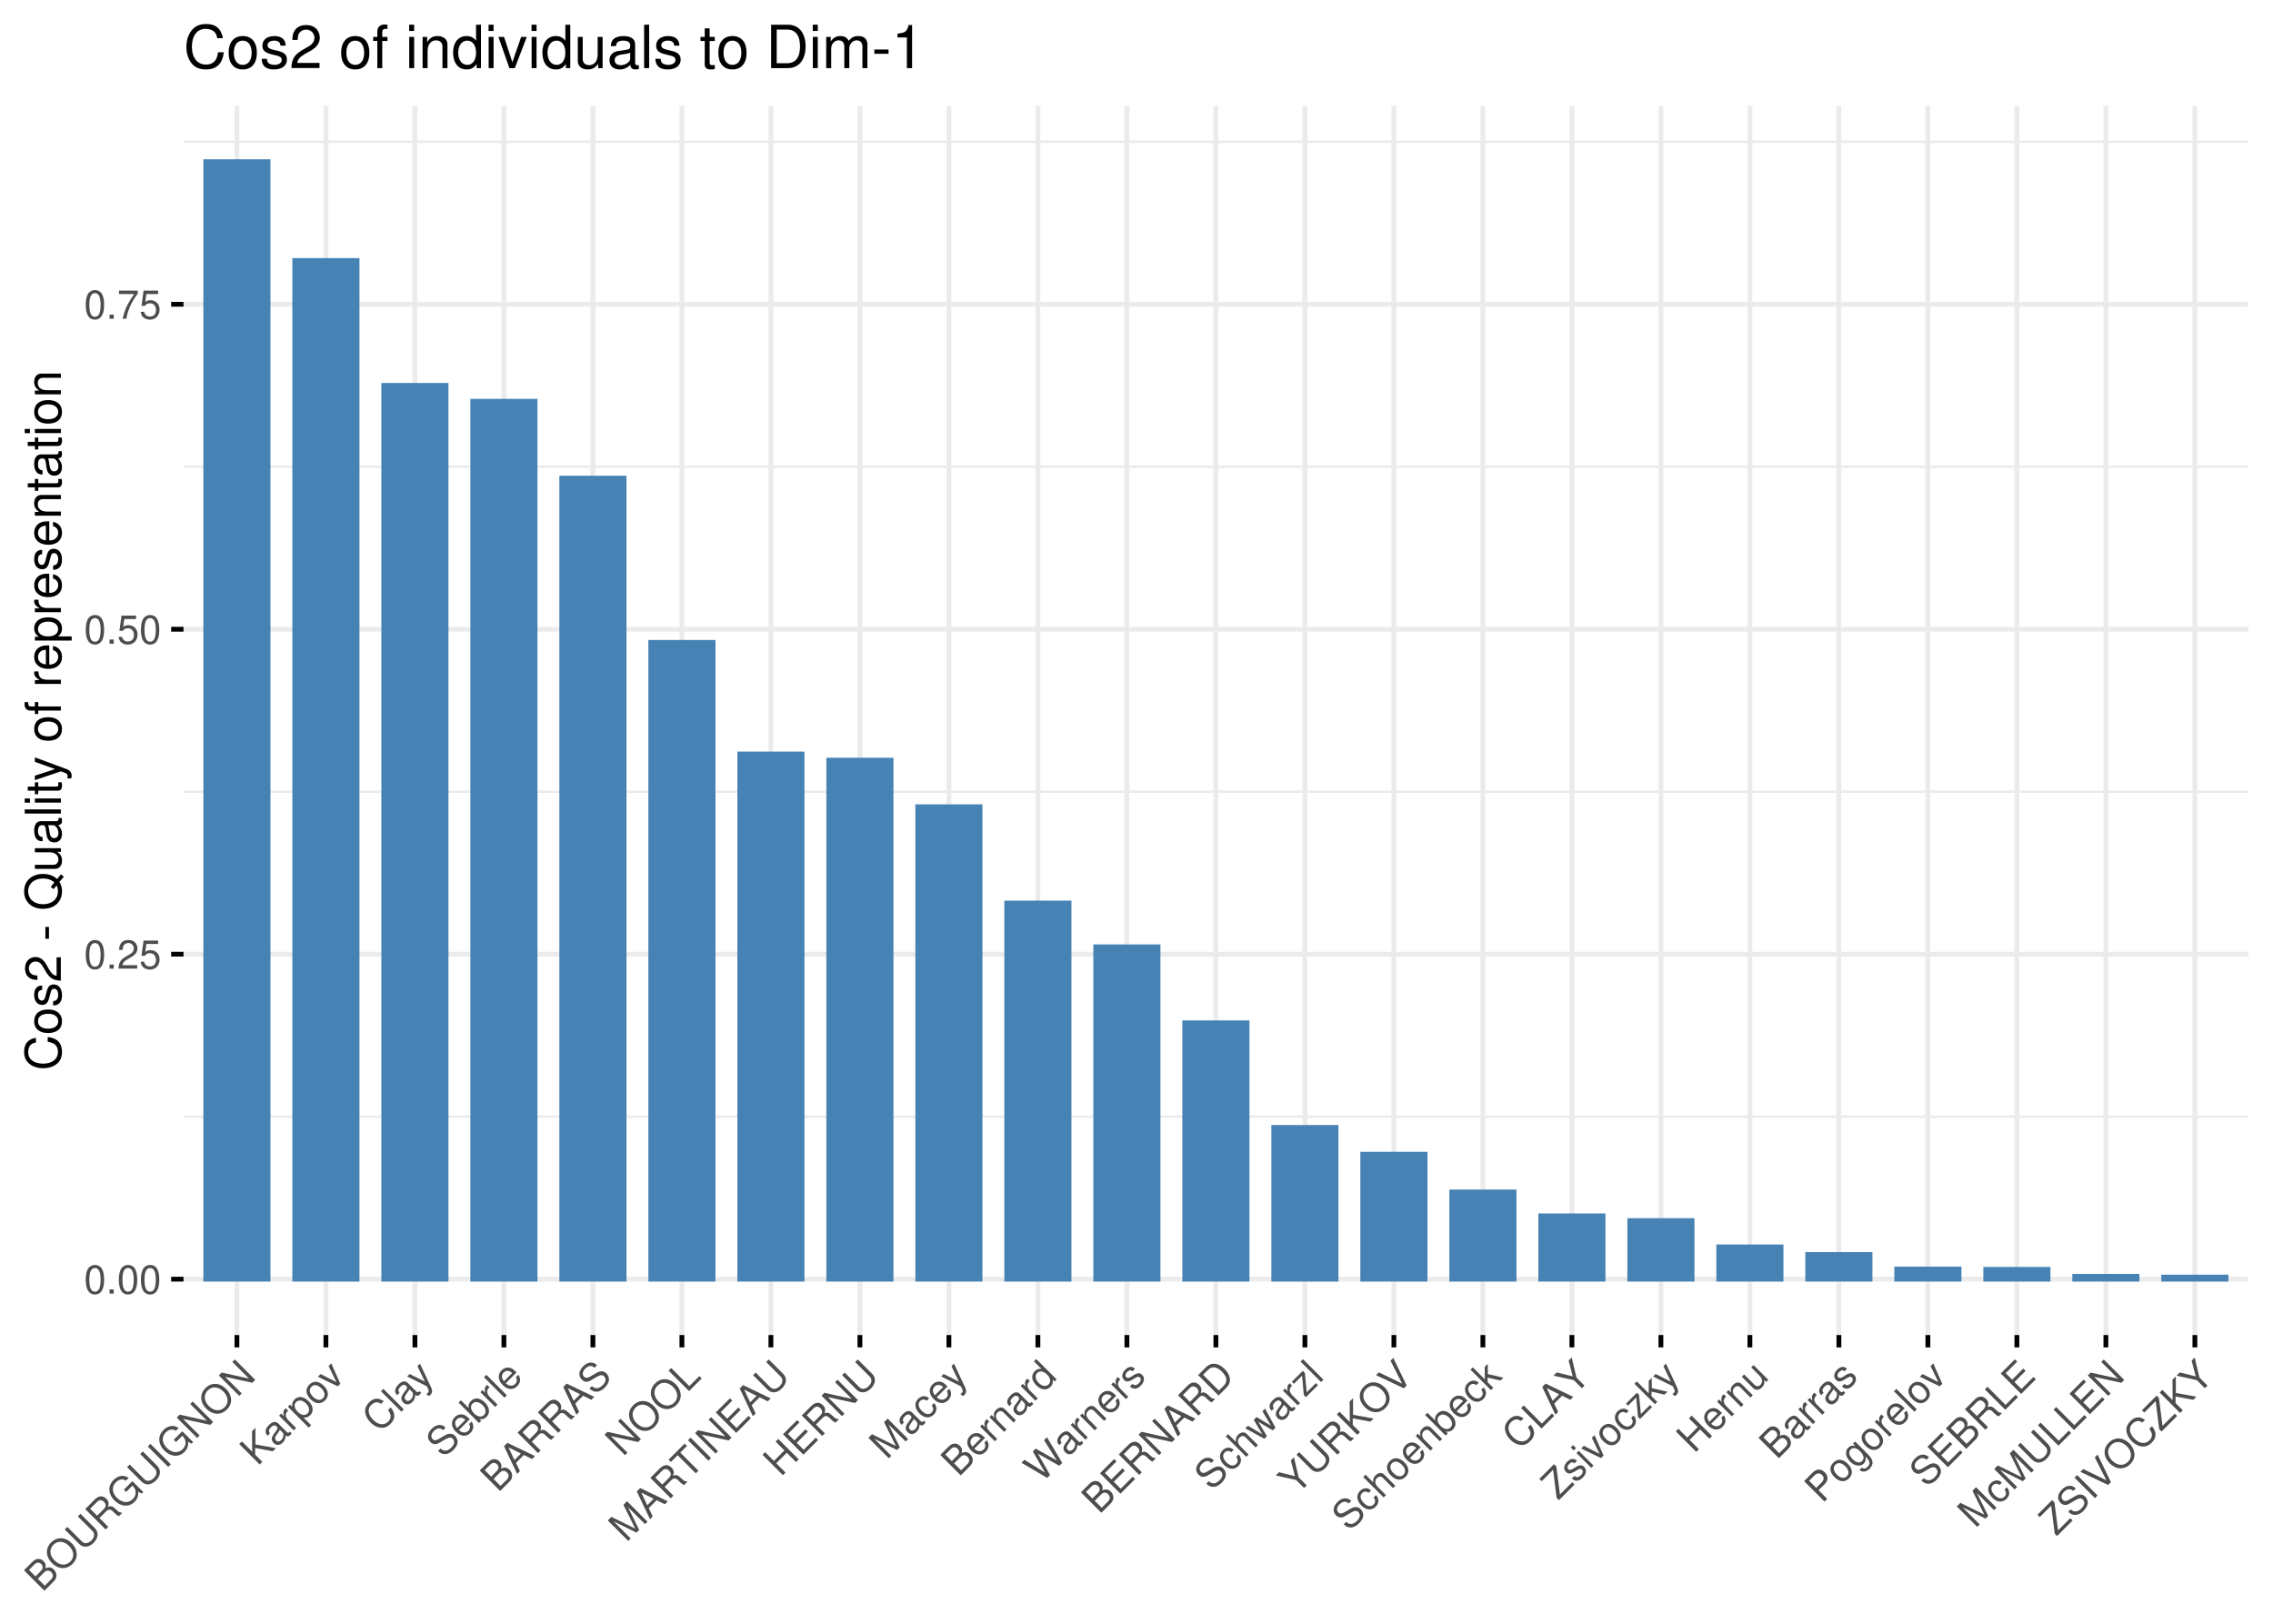 <?xml version="1.0" encoding="UTF-8"?>
<svg xmlns="http://www.w3.org/2000/svg" xmlns:xlink="http://www.w3.org/1999/xlink" width="504pt" height="360pt" viewBox="0 0 504 360" version="1.1">
<defs>
<g>
<symbol overflow="visible" id="glyph0-0">
<path style="stroke:none;" d=""/>
</symbol>
<symbol overflow="visible" id="glyph0-1">
<path style="stroke:none;" d="M 2.422 -6.359 C 1.844 -6.359 1.312 -6.094 0.984 -5.672 C 0.578 -5.109 0.375 -4.25 0.375 -3.078 C 0.375 -0.938 1.078 0.203 2.422 0.203 C 3.734 0.203 4.453 -0.938 4.453 -3.031 C 4.453 -4.25 4.266 -5.078 3.859 -5.672 C 3.531 -6.109 3.016 -6.359 2.422 -6.359 Z M 2.422 -5.672 C 3.25 -5.672 3.672 -4.828 3.672 -3.094 C 3.672 -1.281 3.266 -0.438 2.406 -0.438 C 1.578 -0.438 1.172 -1.312 1.172 -3.062 C 1.172 -4.828 1.578 -5.672 2.422 -5.672 Z M 2.422 -5.672 "/>
</symbol>
<symbol overflow="visible" id="glyph0-2">
<path style="stroke:none;" d="M 1.688 -0.922 L 0.766 -0.922 L 0.766 0 L 1.688 0 Z M 1.688 -0.922 "/>
</symbol>
<symbol overflow="visible" id="glyph0-3">
<path style="stroke:none;" d="M 4.453 -0.766 L 1.172 -0.766 C 1.25 -1.297 1.531 -1.625 2.297 -2.094 L 3.172 -2.594 C 4.047 -3.062 4.5 -3.719 4.5 -4.5 C 4.5 -5.031 4.281 -5.531 3.922 -5.875 C 3.547 -6.203 3.094 -6.359 2.5 -6.359 C 1.703 -6.359 1.125 -6.078 0.781 -5.531 C 0.547 -5.203 0.453 -4.797 0.438 -4.156 L 1.219 -4.156 C 1.234 -4.594 1.297 -4.844 1.406 -5.062 C 1.594 -5.438 2 -5.688 2.469 -5.688 C 3.172 -5.688 3.703 -5.172 3.703 -4.484 C 3.703 -3.969 3.406 -3.531 2.859 -3.219 L 2.047 -2.75 C 0.75 -2 0.375 -1.406 0.297 -0.016 L 4.453 -0.016 Z M 4.453 -0.766 "/>
</symbol>
<symbol overflow="visible" id="glyph0-4">
<path style="stroke:none;" d="M 4.188 -6.234 L 0.969 -6.234 L 0.5 -2.844 L 1.219 -2.844 C 1.578 -3.266 1.875 -3.422 2.359 -3.422 C 3.203 -3.422 3.719 -2.844 3.719 -1.922 C 3.719 -1.031 3.203 -0.484 2.359 -0.484 C 1.688 -0.484 1.266 -0.828 1.078 -1.531 L 0.312 -1.531 C 0.406 -1.016 0.5 -0.781 0.688 -0.547 C 1.031 -0.078 1.672 0.203 2.375 0.203 C 3.641 0.203 4.516 -0.719 4.516 -2.031 C 4.516 -3.266 3.688 -4.109 2.5 -4.109 C 2.062 -4.109 1.703 -4 1.344 -3.734 L 1.594 -5.469 L 4.188 -5.469 Z M 4.188 -6.234 "/>
</symbol>
<symbol overflow="visible" id="glyph0-5">
<path style="stroke:none;" d="M 4.578 -6.234 L 0.406 -6.234 L 0.406 -5.469 L 3.781 -5.469 C 2.281 -3.359 1.688 -2.047 1.219 0 L 2.047 0 C 2.391 -2 3.172 -3.719 4.578 -5.594 Z M 4.578 -6.234 "/>
</symbol>
<symbol overflow="visible" id="glyph1-0">
<path style="stroke:none;" d=""/>
</symbol>
<symbol overflow="visible" id="glyph1-1">
<path style="stroke:none;" d="M 0.484 -0.484 L 2.547 -2.547 C 2.969 -2.969 3.156 -3.406 3.156 -3.906 C 3.125 -4.375 2.938 -4.812 2.578 -5.172 C 2.031 -5.719 1.453 -5.797 0.656 -5.438 C 0.891 -6.047 0.75 -6.594 0.297 -7.047 C -0.047 -7.391 -0.469 -7.562 -0.906 -7.531 C -1.359 -7.516 -1.766 -7.297 -2.203 -6.859 L -4.047 -5.016 Z M -1.5 -3.656 L -2.938 -5.094 L -1.828 -6.203 C -1.5 -6.531 -1.281 -6.688 -1.016 -6.703 C -0.734 -6.734 -0.453 -6.641 -0.203 -6.391 C 0.047 -6.141 0.125 -5.875 0.109 -5.578 C 0.078 -5.328 -0.062 -5.094 -0.391 -4.766 Z M 0.562 -1.594 L -0.984 -3.141 L 0.422 -4.547 C 0.938 -5.062 1.516 -5.078 2 -4.594 C 2.484 -4.109 2.484 -3.516 1.969 -3 Z M 0.562 -1.594 "/>
</symbol>
<symbol overflow="visible" id="glyph1-2">
<path style="stroke:none;" d="M -2.188 -7.031 C -3.5 -5.719 -3.406 -3.875 -2 -2.469 C -0.578 -1.047 1.25 -0.969 2.578 -2.297 C 3.125 -2.844 3.453 -3.484 3.5 -4.156 C 3.562 -5.062 3.172 -6.078 2.422 -6.828 C 0.969 -8.281 -0.859 -8.359 -2.188 -7.031 Z M -1.672 -6.516 C -0.688 -7.5 0.672 -7.391 1.828 -6.234 C 2.922 -5.141 3.016 -3.734 2.078 -2.797 C 1.094 -1.812 -0.297 -1.922 -1.422 -3.047 C -2.531 -4.156 -2.641 -5.547 -1.672 -6.516 Z M -1.672 -6.516 "/>
</symbol>
<symbol overflow="visible" id="glyph1-3">
<path style="stroke:none;" d="M -1.094 -7.969 L 2.094 -4.781 C 2.703 -4.172 2.641 -3.359 1.906 -2.625 C 1.578 -2.297 1.203 -2.109 0.828 -2.047 C 0.453 -1.984 0.109 -2.109 -0.234 -2.453 L -3.422 -5.641 L -4 -5.062 L -0.812 -1.875 C 0.094 -0.969 1.328 -1.047 2.406 -2.125 C 3.469 -3.188 3.578 -4.453 2.672 -5.359 L -0.516 -8.547 Z M -1.094 -7.969 "/>
</symbol>
<symbol overflow="visible" id="glyph1-4">
<path style="stroke:none;" d="M -0.797 -3.109 L 0.703 -4.609 C 1.219 -5.125 1.688 -5.094 2.234 -4.547 L 2.656 -4.125 C 2.922 -3.859 3.25 -3.625 3.531 -3.531 L 4.219 -4.219 L 4.078 -4.359 C 3.734 -4.297 3.516 -4.422 2.891 -5.016 C 2.141 -5.734 1.797 -5.859 1.094 -5.594 C 1.344 -6.344 1.266 -6.859 0.734 -7.391 C -0.047 -8.172 -0.969 -8.094 -1.859 -7.203 L -3.953 -5.109 L 0.578 -0.578 L 1.156 -1.156 Z M -1.312 -3.625 L -2.859 -5.172 L -1.469 -6.562 C -1.125 -6.906 -0.906 -7.062 -0.625 -7.062 C -0.344 -7.094 -0.062 -6.969 0.203 -6.703 C 0.75 -6.156 0.703 -5.641 0.078 -5.016 Z M -1.312 -3.625 "/>
</symbol>
<symbol overflow="visible" id="glyph1-5">
<path style="stroke:none;" d="M 2.016 -6.797 L 0.125 -4.906 L 0.625 -4.406 L 2.016 -5.797 L 2.156 -5.656 C 2.953 -4.859 2.938 -3.656 2.109 -2.828 C 1.656 -2.375 1.078 -2.141 0.5 -2.156 C -0.125 -2.188 -0.844 -2.531 -1.406 -3.094 C -2.531 -4.219 -2.609 -5.578 -1.656 -6.531 C -0.953 -7.234 -0.109 -7.391 0.594 -6.906 L 1.203 -7.516 C 0.109 -8.266 -1.125 -8.094 -2.156 -7.062 C -2.703 -6.516 -3.016 -5.922 -3.078 -5.266 C -3.172 -4.297 -2.75 -3.312 -1.938 -2.5 C -0.547 -1.109 1.266 -0.984 2.5 -2.219 C 3.109 -2.828 3.359 -3.547 3.328 -4.484 L 4.062 -4.031 L 4.422 -4.391 Z M 2.016 -6.797 "/>
</symbol>
<symbol overflow="visible" id="glyph1-6">
<path style="stroke:none;" d="M -3.328 -5.734 L -3.906 -5.156 L 0.625 -0.625 L 1.203 -1.203 Z M -3.328 -5.734 "/>
</symbol>
<symbol overflow="visible" id="glyph1-7">
<path style="stroke:none;" d="M -0.516 -8.547 L -1.062 -8 L 2.641 -4.297 L -3.422 -5.641 L -4.062 -5 L 0.469 -0.469 L 1.016 -1.016 L -2.656 -4.688 L 3.375 -3.375 L 4.016 -4.016 Z M -0.516 -8.547 "/>
</symbol>
<symbol overflow="visible" id="glyph1-8">
<path style="stroke:none;" d="M -0.516 -2.672 L -0.516 -4.141 L 3.406 -3.406 L 4.094 -4.094 L -0.453 -4.922 L -0.453 -8.609 L -1.203 -7.859 L -1.172 -3.328 L -3.453 -5.609 L -4.047 -5.016 L 0.484 -0.484 L 1.078 -1.078 Z M -0.516 -2.672 "/>
</symbol>
<symbol overflow="visible" id="glyph1-9">
<path style="stroke:none;" d="M 3.016 -3.641 C 2.984 -3.547 2.969 -3.531 2.938 -3.5 C 2.75 -3.312 2.547 -3.328 2.391 -3.484 L 0.469 -5.406 C -0.094 -5.969 -0.828 -5.859 -1.625 -5.062 C -2.125 -4.562 -2.375 -4.062 -2.344 -3.594 C -2.344 -3.281 -2.203 -3.047 -1.891 -2.703 L -1.375 -3.219 C -1.734 -3.672 -1.672 -4.078 -1.188 -4.562 C -0.703 -5.047 -0.281 -5.125 0.031 -4.812 L 0.172 -4.672 C 0.375 -4.438 0.359 -4.234 -0.016 -3.766 C -0.641 -2.953 -0.734 -2.797 -0.859 -2.516 C -1.078 -1.984 -0.984 -1.516 -0.547 -1.078 C 0.031 -0.5 0.812 -0.531 1.469 -1.188 C 1.891 -1.609 2.062 -2.062 2.109 -2.766 C 2.469 -2.469 2.781 -2.5 3.109 -2.828 C 3.219 -2.938 3.281 -3.031 3.422 -3.234 Z M 1.391 -3.453 C 1.578 -3.266 1.625 -3.125 1.594 -2.812 C 1.594 -2.406 1.438 -2.062 1.141 -1.766 C 0.719 -1.344 0.297 -1.328 -0.016 -1.641 C -0.359 -1.984 -0.312 -2.375 0.172 -3.016 C 0.641 -3.641 0.719 -3.781 0.812 -4.031 Z M 1.391 -3.453 "/>
</symbol>
<symbol overflow="visible" id="glyph1-10">
<path style="stroke:none;" d="M -2.828 -3.703 L 0.438 -0.438 L 0.953 -0.953 L -0.734 -2.641 C -1.5 -3.438 -1.547 -4.109 -0.812 -4.812 L -1.344 -5.344 C -1.438 -5.25 -1.484 -5.203 -1.547 -5.141 C -1.891 -4.797 -1.953 -4.359 -1.766 -3.578 L -2.359 -4.172 Z M -2.828 -3.703 "/>
</symbol>
<symbol overflow="visible" id="glyph1-11">
<path style="stroke:none;" d="M 1.688 1.031 L 2.219 0.5 L 0.516 -1.203 C 1.109 -1.141 1.578 -1.297 2 -1.719 C 2.844 -2.562 2.719 -3.781 1.688 -4.812 C 0.578 -5.922 -0.625 -6.062 -1.484 -5.203 C -1.922 -4.766 -2.094 -4.219 -1.953 -3.578 L -2.453 -4.078 L -2.938 -3.594 Z M -1.109 -4.641 C -0.531 -5.219 0.344 -5.062 1.109 -4.297 C 1.859 -3.547 1.984 -2.672 1.422 -2.109 C 0.875 -1.562 0.016 -1.703 -0.75 -2.469 C -1.516 -3.234 -1.656 -4.094 -1.109 -4.641 Z M -1.109 -4.641 "/>
</symbol>
<symbol overflow="visible" id="glyph1-12">
<path style="stroke:none;" d="M -1.656 -5.031 C -2.578 -4.109 -2.484 -2.922 -1.391 -1.828 C -0.297 -0.734 0.906 -0.625 1.844 -1.562 C 2.766 -2.484 2.656 -3.688 1.594 -4.75 C 0.469 -5.875 -0.703 -5.984 -1.656 -5.031 Z M -1.172 -4.578 C -0.594 -5.156 0.234 -5.016 1.031 -4.219 C 1.812 -3.438 1.938 -2.594 1.375 -2.031 C 0.781 -1.438 -0.047 -1.578 -0.844 -2.375 C -1.625 -3.156 -1.766 -3.984 -1.172 -4.578 Z M -1.172 -4.578 "/>
</symbol>
<symbol overflow="visible" id="glyph1-13">
<path style="stroke:none;" d="M 1.766 -1.766 L -0.234 -6.297 L -0.828 -5.703 L 0.891 -2.141 L -2.609 -3.922 L -3.203 -3.328 L 1.203 -1.203 Z M 1.766 -1.766 "/>
</symbol>
<symbol overflow="visible" id="glyph1-14">
<path style="stroke:none;" d="M 1 -7.25 C -0.188 -8.062 -1.234 -7.984 -2.234 -6.984 C -2.859 -6.359 -3.156 -5.688 -3.125 -4.969 C -3.078 -4.109 -2.656 -3.25 -1.906 -2.5 C -1.172 -1.766 -0.297 -1.359 0.562 -1.344 C 1.281 -1.312 1.891 -1.609 2.484 -2.203 C 3.594 -3.312 3.625 -4.531 2.547 -5.859 L 1.953 -5.266 C 2.219 -4.906 2.375 -4.625 2.453 -4.359 C 2.641 -3.797 2.484 -3.203 2 -2.719 C 1.094 -1.812 -0.219 -1.969 -1.344 -3.094 C -2.5 -4.25 -2.672 -5.516 -1.797 -6.391 C -1.422 -6.766 -0.984 -6.984 -0.625 -7 C -0.281 -7.031 -0.016 -6.922 0.406 -6.656 Z M 1 -7.25 "/>
</symbol>
<symbol overflow="visible" id="glyph1-15">
<path style="stroke:none;" d="M -3.578 -5.484 L -4.109 -4.953 L 0.422 -0.422 L 0.953 -0.953 Z M -3.578 -5.484 "/>
</symbol>
<symbol overflow="visible" id="glyph1-16">
<path style="stroke:none;" d="M -0.859 -5.672 L 0.797 -2.234 L -2.594 -3.938 L -3.141 -3.391 L 1.234 -1.203 L 1.562 -0.5 C 1.703 -0.172 1.672 0.016 1.453 0.234 C 1.359 0.328 1.281 0.375 1.141 0.484 L 1.594 0.938 C 1.766 0.891 1.906 0.812 2.047 0.672 C 2.203 0.516 2.328 0.266 2.375 0.031 C 2.406 -0.25 2.375 -0.469 2.219 -0.844 L -0.297 -6.234 Z M -0.859 -5.672 "/>
</symbol>
<symbol overflow="visible" id="glyph1-17">
<path style="stroke:none;" d="M 0.516 -6.922 C 0.203 -7.234 0.078 -7.297 -0.219 -7.406 C -0.984 -7.672 -1.797 -7.422 -2.562 -6.656 C -3.562 -5.656 -3.656 -4.531 -2.844 -3.719 C -2.297 -3.172 -1.641 -3.109 -0.891 -3.547 L 0.531 -4.375 C 1.266 -4.797 1.734 -4.828 2.094 -4.469 C 2.328 -4.234 2.453 -3.859 2.406 -3.531 C 2.344 -3.219 2.141 -2.859 1.766 -2.484 C 1.281 -2 0.812 -1.781 0.328 -1.828 C -0.031 -1.875 -0.312 -2 -0.609 -2.297 L -1.156 -1.75 C -0.719 -1.344 -0.359 -1.141 0.047 -1.078 C 0.797 -0.953 1.547 -1.266 2.234 -1.953 C 2.766 -2.484 3.094 -3.062 3.172 -3.578 C 3.219 -4.125 3.016 -4.703 2.609 -5.109 C 2.062 -5.656 1.312 -5.719 0.5 -5.281 L -0.938 -4.438 C -1.625 -4.062 -1.984 -4.016 -2.344 -4.375 C -2.812 -4.844 -2.703 -5.547 -2.094 -6.156 C -1.375 -6.875 -0.641 -6.953 -0.047 -6.359 Z M 0.516 -6.922 "/>
</symbol>
<symbol overflow="visible" id="glyph1-18">
<path style="stroke:none;" d="M 1.734 -4.641 C 1.234 -5.141 0.906 -5.406 0.562 -5.562 C -0.188 -5.875 -0.984 -5.703 -1.594 -5.094 C -2.516 -4.172 -2.406 -2.906 -1.344 -1.844 C -0.266 -0.766 0.953 -0.672 1.875 -1.594 C 2.609 -2.328 2.719 -3.281 2.125 -4.125 L 1.594 -3.594 C 1.891 -3.016 1.844 -2.5 1.422 -2.078 C 1.094 -1.75 0.656 -1.625 0.203 -1.734 C -0.109 -1.797 -0.328 -1.922 -0.656 -2.25 Z M -1.062 -2.688 C -1.641 -3.328 -1.656 -4.094 -1.141 -4.609 C -0.609 -5.141 0.156 -5.094 0.75 -4.5 Z M -1.062 -2.688 "/>
</symbol>
<symbol overflow="visible" id="glyph1-19">
<path style="stroke:none;" d="M -4.203 -4.859 L 0.328 -0.328 L 0.812 -0.812 L 0.391 -1.234 C 1.016 -1.078 1.516 -1.234 1.969 -1.688 C 2.844 -2.562 2.688 -3.812 1.609 -4.891 C 0.547 -5.953 -0.609 -6.078 -1.484 -5.203 C -1.922 -4.766 -2.094 -4.281 -1.969 -3.656 L -3.688 -5.375 Z M -1.125 -4.625 C -0.531 -5.219 0.344 -5.062 1.109 -4.297 C 1.859 -3.547 1.984 -2.672 1.406 -2.094 C 0.859 -1.547 0 -1.688 -0.766 -2.453 C -1.531 -3.219 -1.672 -4.078 -1.125 -4.625 Z M -1.125 -4.625 "/>
</symbol>
<symbol overflow="visible" id="glyph1-20">
<path style="stroke:none;" d="M 1.594 -4.312 L 3.406 -3.406 L 4.062 -4.062 L -2.062 -7 L -2.812 -6.25 L 0.109 -0.109 L 0.719 -0.719 L -0.156 -2.562 Z M 0.938 -4.625 L -0.5 -3.188 L -1.812 -6 Z M 0.938 -4.625 "/>
</symbol>
<symbol overflow="visible" id="glyph1-21">
<path style="stroke:none;" d="M -3.453 -5.609 L -4.031 -5.031 L 0.5 -0.5 L 3.312 -3.312 L 2.797 -3.828 L 0.562 -1.594 Z M -3.453 -5.609 "/>
</symbol>
<symbol overflow="visible" id="glyph1-22">
<path style="stroke:none;" d="M 2.906 -2.906 L 0.391 -7.984 L 4.188 -4.188 L 4.734 -4.734 L 0.203 -9.266 L -0.594 -8.469 L 2.031 -3.188 L -3.266 -5.797 L -4.062 -5 L 0.469 -0.469 L 1.016 -1.016 L -2.781 -4.812 L 2.297 -2.297 Z M 2.906 -2.906 "/>
</symbol>
<symbol overflow="visible" id="glyph1-23">
<path style="stroke:none;" d="M -1.812 -6.219 L -0.328 -7.703 L -0.844 -8.219 L -4.406 -4.656 L -3.891 -4.141 L -2.391 -5.641 L 1.625 -1.625 L 2.203 -2.203 Z M -1.812 -6.219 "/>
</symbol>
<symbol overflow="visible" id="glyph1-24">
<path style="stroke:none;" d="M -0.922 -3.203 L 1.547 -5.672 L 1.031 -6.188 L -1.438 -3.719 L -2.875 -5.156 L -0.312 -7.719 L -0.828 -8.234 L -3.969 -5.094 L 0.562 -0.562 L 3.812 -3.812 L 3.297 -4.328 L 0.625 -1.656 Z M -0.922 -3.203 "/>
</symbol>
<symbol overflow="visible" id="glyph1-25">
<path style="stroke:none;" d="M 1.359 -5.484 L 3.422 -3.422 L 4.016 -4.016 L -0.516 -8.547 L -1.109 -7.953 L 0.844 -6 L -1.484 -3.672 L -3.438 -5.625 L -4.016 -5.047 L 0.516 -0.516 L 1.094 -1.094 L -0.969 -3.156 Z M 1.359 -5.484 "/>
</symbol>
<symbol overflow="visible" id="glyph1-26">
<path style="stroke:none;" d="M 0.75 -5.094 C 0.422 -5.391 0.156 -5.531 -0.172 -5.578 C -0.688 -5.656 -1.25 -5.438 -1.703 -4.984 C -2.578 -4.109 -2.469 -2.844 -1.375 -1.75 C -0.328 -0.703 0.891 -0.609 1.781 -1.5 C 2.547 -2.266 2.578 -3.234 1.859 -4.078 L 1.328 -3.547 C 1.766 -2.953 1.766 -2.422 1.312 -1.969 C 0.75 -1.406 -0.078 -1.547 -0.828 -2.297 C -1.656 -3.125 -1.797 -3.953 -1.234 -4.516 C -0.812 -4.938 -0.281 -4.969 0.234 -4.578 Z M 0.75 -5.094 "/>
</symbol>
<symbol overflow="visible" id="glyph1-27">
<path style="stroke:none;" d="M -2.828 -3.703 L 0.438 -0.438 L 0.969 -0.969 L -0.828 -2.766 C -1.5 -3.438 -1.594 -4.188 -1.047 -4.734 C -0.641 -5.141 -0.141 -5.172 0.266 -4.766 L 2.516 -2.516 L 3.031 -3.031 L 0.562 -5.5 C 0.031 -6.031 -0.719 -5.969 -1.344 -5.344 C -1.828 -4.859 -1.969 -4.375 -1.781 -3.625 L -2.344 -4.188 Z M -2.828 -3.703 "/>
</symbol>
<symbol overflow="visible" id="glyph1-28">
<path style="stroke:none;" d="M -1.453 -7.609 L -1.969 -7.094 L -0.281 -5.406 C -0.844 -5.531 -1.344 -5.344 -1.781 -4.906 C -2.625 -4.062 -2.5 -2.844 -1.469 -1.812 C -0.359 -0.703 0.844 -0.562 1.719 -1.438 C 2.172 -1.891 2.328 -2.359 2.188 -3.062 L 2.625 -2.625 L 3.078 -3.078 Z M -1.234 -4.516 C -0.672 -5.078 0.188 -4.938 0.969 -4.156 C 1.719 -3.406 1.859 -2.547 1.312 -2 C 0.734 -1.422 -0.141 -1.547 -0.906 -2.312 C -1.656 -3.062 -1.797 -3.953 -1.234 -4.516 Z M -1.234 -4.516 "/>
</symbol>
<symbol overflow="visible" id="glyph1-29">
<path style="stroke:none;" d="M 4.625 -4.625 L 1.25 -10.312 L 0.594 -9.656 L 3.453 -5.141 L -1.266 -7.797 L -1.891 -7.172 L 0.797 -2.484 L -3.75 -5.312 L -4.406 -4.656 L 1.297 -1.297 L 1.938 -1.938 L -0.766 -6.672 L 3.984 -3.984 Z M 4.625 -4.625 "/>
</symbol>
<symbol overflow="visible" id="glyph1-30">
<path style="stroke:none;" d="M 0.375 -5.094 C -0.281 -5.719 -1.047 -5.641 -1.797 -4.891 C -2.562 -4.125 -2.688 -3.25 -2.078 -2.641 C -1.562 -2.125 -1.062 -2.156 -0.094 -2.75 L 0.516 -3.109 C 0.953 -3.391 1.234 -3.391 1.469 -3.156 C 1.766 -2.859 1.688 -2.344 1.234 -1.891 C 0.938 -1.594 0.609 -1.453 0.359 -1.453 C 0.172 -1.484 0.062 -1.531 -0.203 -1.734 L -0.766 -1.172 C 0.016 -0.453 0.797 -0.516 1.656 -1.375 C 2.469 -2.188 2.578 -3.109 1.953 -3.734 C 1.469 -4.219 0.938 -4.219 0.141 -3.734 L -0.469 -3.344 C -1 -3.031 -1.328 -2.984 -1.562 -3.219 C -1.859 -3.516 -1.766 -3.984 -1.344 -4.406 C -0.938 -4.812 -0.531 -4.875 -0.188 -4.531 Z M 0.375 -5.094 "/>
</symbol>
<symbol overflow="visible" id="glyph1-31">
<path style="stroke:none;" d="M 0.547 -0.547 L 2.297 -2.297 C 3.453 -3.453 3.297 -5.016 1.891 -6.422 C 0.484 -7.828 -1.078 -7.984 -2.234 -6.828 L -3.984 -5.078 Z M 0.609 -1.641 L -2.891 -5.141 L -1.812 -6.219 C -0.922 -7.109 0.141 -6.984 1.297 -5.828 C 2.453 -4.672 2.578 -3.609 1.688 -2.719 Z M 0.609 -1.641 "/>
</symbol>
<symbol overflow="visible" id="glyph1-32">
<path style="stroke:none;" d="M -4.094 -4.969 L 0.438 -0.438 L 0.953 -0.953 L -0.844 -2.75 C -1.516 -3.422 -1.594 -4.188 -1.062 -4.719 C -0.875 -4.906 -0.672 -5.016 -0.453 -5.047 C -0.203 -5.078 0.031 -5 0.266 -4.766 L 2.516 -2.516 L 3.031 -3.031 L 0.562 -5.5 C 0.031 -6.031 -0.719 -5.969 -1.344 -5.344 C -1.812 -4.875 -1.953 -4.484 -1.859 -3.766 L -3.578 -5.484 Z M -4.094 -4.969 "/>
</symbol>
<symbol overflow="visible" id="glyph1-33">
<path style="stroke:none;" d="M 3.453 -3.453 L 1.141 -7.672 L 0.562 -7.094 L 2.453 -3.891 L -0.734 -5.797 L -1.359 -5.172 L 0.547 -1.984 L -2.656 -3.875 L -3.234 -3.297 L 0.984 -0.984 L 1.562 -1.562 L -0.344 -4.75 L 2.844 -2.844 Z M 3.453 -3.453 "/>
</symbol>
<symbol overflow="visible" id="glyph1-34">
<path style="stroke:none;" d="M -0.516 -6.016 L -2.938 -3.594 L -2.484 -3.141 L -0.672 -4.953 L -0.281 -0.656 L 0.188 -0.188 L 2.844 -2.844 L 2.391 -3.297 L 0.359 -1.266 L -0.047 -5.547 Z M -0.516 -6.016 "/>
</symbol>
<symbol overflow="visible" id="glyph1-35">
<path style="stroke:none;" d="M 0.625 -4.188 L -0.422 -8.641 L -1.109 -7.953 L -0.203 -4.453 L -3.734 -5.328 L -4.453 -4.609 L 0.047 -3.609 L 1.828 -1.828 L 2.406 -2.406 Z M 0.625 -4.188 "/>
</symbol>
<symbol overflow="visible" id="glyph1-36">
<path style="stroke:none;" d="M 2.438 -2.438 L -0.516 -8.547 L -1.141 -7.922 L 1.438 -2.844 L -3.719 -5.344 L -4.344 -4.719 L 1.812 -1.812 Z M 2.438 -2.438 "/>
</symbol>
<symbol overflow="visible" id="glyph1-37">
<path style="stroke:none;" d="M -3.656 -5.406 L -4.172 -4.891 L 0.359 -0.359 L 0.875 -0.875 L -0.391 -2.141 L -0.391 -3.141 L 2.484 -2.484 L 3.125 -3.125 L -0.328 -3.922 L -0.344 -6.188 L -1.016 -5.516 L -1 -2.75 Z M -3.656 -5.406 "/>
</symbol>
<symbol overflow="visible" id="glyph1-38">
<path style="stroke:none;" d="M -0.922 -8.141 L -4.172 -4.891 L -3.656 -4.375 L -1.125 -6.906 L -0.344 -0.688 L 0.172 -0.172 L 3.625 -3.625 L 3.109 -4.141 L 0.391 -1.422 L -0.406 -7.625 Z M -0.922 -8.141 "/>
</symbol>
<symbol overflow="visible" id="glyph1-39">
<path style="stroke:none;" d="M -2.344 -4.188 L -2.844 -3.688 L 0.422 -0.422 L 0.922 -0.922 Z M -3.609 -5.453 L -4.125 -4.938 L -3.469 -4.281 L -2.953 -4.797 Z M -3.609 -5.453 "/>
</symbol>
<symbol overflow="visible" id="glyph1-40">
<path style="stroke:none;" d="M 3 -3 L -0.266 -6.266 L -0.781 -5.75 L 1.062 -3.906 C 1.734 -3.234 1.812 -2.438 1.281 -1.906 C 0.875 -1.5 0.359 -1.484 -0.031 -1.875 L -2.344 -4.188 L -2.859 -3.672 L -0.344 -1.156 C 0.203 -0.609 0.953 -0.672 1.594 -1.312 C 2.062 -1.781 2.219 -2.25 2.078 -2.984 L 2.531 -2.531 Z M 3 -3 "/>
</symbol>
<symbol overflow="visible" id="glyph1-41">
<path style="stroke:none;" d="M -0.766 -3.078 L 0.656 -4.5 C 1 -4.844 1.172 -5.234 1.203 -5.703 C 1.219 -6.219 1.047 -6.609 0.625 -7.031 C -0.234 -7.891 -1.188 -7.875 -2.094 -6.969 L -3.969 -5.094 L 0.562 -0.562 L 1.156 -1.156 Z M -1.281 -3.594 L -2.859 -5.172 L -1.656 -6.375 C -1.109 -6.922 -0.484 -6.953 0.016 -6.453 C 0.5 -5.969 0.469 -5.344 -0.078 -4.797 Z M -1.281 -3.594 "/>
</symbol>
<symbol overflow="visible" id="glyph1-42">
<path style="stroke:none;" d="M -0.75 -5.781 L -0.266 -5.297 C -0.938 -5.438 -1.375 -5.312 -1.781 -4.906 C -2.578 -4.109 -2.406 -2.844 -1.344 -1.781 C -0.812 -1.25 -0.266 -0.984 0.328 -0.922 C 0.859 -0.891 1.328 -1.047 1.656 -1.375 C 2.047 -1.766 2.156 -2.219 2.031 -2.906 L 2.188 -2.75 C 3.062 -1.875 3.141 -1.297 2.484 -0.641 C 2.047 -0.203 1.656 -0.156 1.219 -0.469 L 0.703 0.047 C 1.344 0.594 2.203 0.516 2.922 -0.203 C 3.406 -0.688 3.641 -1.234 3.594 -1.719 C 3.516 -2.266 3.234 -2.766 2.469 -3.531 L -0.266 -6.266 Z M -1.266 -4.484 C -0.719 -5.031 0.062 -4.875 0.875 -4.062 C 1.672 -3.266 1.812 -2.469 1.281 -1.938 C 0.75 -1.406 -0.047 -1.578 -0.844 -2.375 C -1.625 -3.156 -1.797 -3.953 -1.266 -4.484 Z M -1.266 -4.484 "/>
</symbol>
<symbol overflow="visible" id="glyph2-0">
<path style="stroke:none;" d=""/>
</symbol>
<symbol overflow="visible" id="glyph2-1">
<path style="stroke:none;" d="M -5.531 -7.281 C -7.297 -6.969 -8.156 -5.953 -8.156 -4.188 C -8.156 -3.109 -7.812 -2.25 -7.156 -1.656 C -6.359 -0.922 -5.219 -0.531 -3.922 -0.531 C -2.594 -0.531 -1.469 -0.938 -0.688 -1.688 C -0.047 -2.312 0.25 -3.109 0.25 -4.141 C 0.25 -6.109 -0.797 -7.203 -2.922 -7.453 L -2.922 -6.391 C -2.375 -6.297 -2 -6.188 -1.688 -6.031 C -1.016 -5.703 -0.656 -5.016 -0.656 -4.156 C -0.656 -2.562 -1.922 -1.547 -3.922 -1.547 C -5.984 -1.547 -7.25 -2.516 -7.25 -4.062 C -7.25 -4.719 -7.062 -5.328 -6.75 -5.656 C -6.469 -5.953 -6.141 -6.109 -5.531 -6.234 Z M -5.531 -7.281 "/>
</symbol>
<symbol overflow="visible" id="glyph2-2">
<path style="stroke:none;" d="M -5.922 -2.984 C -5.922 -1.359 -4.781 -0.391 -2.844 -0.391 C -0.891 -0.391 0.25 -1.359 0.25 -3 C 0.25 -4.625 -0.906 -5.609 -2.797 -5.609 C -4.797 -5.609 -5.922 -4.656 -5.922 -2.984 Z M -5.078 -3 C -5.078 -4.031 -4.234 -4.656 -2.812 -4.656 C -1.438 -4.656 -0.594 -4.016 -0.594 -3 C -0.594 -1.984 -1.438 -1.359 -2.844 -1.359 C -4.234 -1.359 -5.078 -1.984 -5.078 -3 Z M -5.078 -3 "/>
</symbol>
<symbol overflow="visible" id="glyph2-3">
<path style="stroke:none;" d="M -4.156 -4.812 C -5.297 -4.812 -5.922 -4.062 -5.922 -2.734 C -5.922 -1.391 -5.234 -0.516 -4.172 -0.516 C -3.266 -0.516 -2.844 -0.984 -2.516 -2.344 L -2.297 -3.203 C -2.141 -3.844 -1.906 -4.094 -1.5 -4.094 C -0.953 -4.094 -0.594 -3.547 -0.594 -2.75 C -0.594 -2.25 -0.734 -1.844 -0.984 -1.609 C -1.141 -1.469 -1.312 -1.391 -1.719 -1.344 L -1.719 -0.375 C -0.391 -0.422 0.25 -1.172 0.25 -2.672 C 0.25 -4.125 -0.469 -5.047 -1.578 -5.047 C -2.438 -5.047 -2.906 -4.562 -3.172 -3.422 L -3.391 -2.547 C -3.562 -1.797 -3.812 -1.469 -4.219 -1.469 C -4.75 -1.469 -5.078 -1.953 -5.078 -2.688 C -5.078 -3.438 -4.766 -3.828 -4.156 -3.844 Z M -4.156 -4.812 "/>
</symbol>
<symbol overflow="visible" id="glyph2-4">
<path style="stroke:none;" d="M -0.953 -5.562 L -0.953 -1.469 C -1.609 -1.562 -2.031 -1.906 -2.625 -2.875 L -3.234 -3.969 C -3.844 -5.062 -4.656 -5.625 -5.625 -5.625 C -6.297 -5.625 -6.906 -5.359 -7.344 -4.891 C -7.75 -4.438 -7.953 -3.859 -7.953 -3.125 C -7.953 -2.141 -7.594 -1.391 -6.922 -0.969 C -6.5 -0.688 -6 -0.578 -5.203 -0.547 L -5.203 -1.516 C -5.734 -1.547 -6.062 -1.609 -6.328 -1.75 C -6.812 -2 -7.109 -2.516 -7.109 -3.094 C -7.109 -3.969 -6.469 -4.625 -5.609 -4.625 C -4.969 -4.625 -4.422 -4.266 -4.031 -3.578 L -3.438 -2.562 C -2.5 -0.938 -1.75 -0.469 -0.016 -0.375 L -0.016 -5.562 Z M -0.953 -5.562 "/>
</symbol>
<symbol overflow="visible" id="glyph2-5">
<path style="stroke:none;" d=""/>
</symbol>
<symbol overflow="visible" id="glyph2-6">
<path style="stroke:none;" d="M -3.438 -3.125 L -3.438 -0.5 L -2.641 -0.5 L -2.641 -3.125 Z M -3.438 -3.125 "/>
</symbol>
<symbol overflow="visible" id="glyph2-7">
<path style="stroke:none;" d="M 0.016 -8.062 L -0.844 -7.031 C -1.672 -7.781 -2.688 -8.156 -3.969 -8.156 C -6.469 -8.156 -8.156 -6.594 -8.156 -4.297 C -8.156 -1.969 -6.469 -0.422 -3.953 -0.422 C -1.438 -0.422 0.25 -1.969 0.25 -4.297 C 0.25 -5.094 0.078 -5.734 -0.312 -6.391 L 0.656 -7.547 Z M -2.25 -5.297 L -1.641 -4.781 L -0.953 -5.594 C -0.719 -5.125 -0.656 -4.766 -0.656 -4.281 C -0.656 -2.578 -1.969 -1.438 -3.953 -1.438 C -5.922 -1.438 -7.25 -2.578 -7.25 -4.297 C -7.25 -6 -5.922 -7.141 -3.953 -7.141 C -2.922 -7.141 -2.125 -6.859 -1.453 -6.266 Z M -2.25 -5.297 "/>
</symbol>
<symbol overflow="visible" id="glyph2-8">
<path style="stroke:none;" d="M 0 -5.297 L -5.766 -5.297 L -5.766 -4.391 L -2.5 -4.391 C -1.312 -4.391 -0.547 -3.766 -0.547 -2.812 C -0.547 -2.094 -0.984 -1.625 -1.688 -1.625 L -5.766 -1.625 L -5.766 -0.719 L -1.312 -0.719 C -0.359 -0.719 0.25 -1.438 0.25 -2.547 C 0.25 -3.406 -0.047 -3.938 -0.797 -4.484 L 0 -4.484 Z M 0 -5.297 "/>
</symbol>
<symbol overflow="visible" id="glyph2-9">
<path style="stroke:none;" d="M -0.531 -5.891 C -0.516 -5.781 -0.516 -5.734 -0.516 -5.688 C -0.516 -5.375 -0.688 -5.188 -0.969 -5.188 L -4.359 -5.188 C -5.375 -5.188 -5.922 -4.438 -5.922 -3.031 C -5.922 -2.172 -5.688 -1.5 -5.266 -1.109 C -4.969 -0.844 -4.625 -0.734 -4.062 -0.719 L -4.062 -1.641 C -4.766 -1.719 -5.078 -2.141 -5.078 -2.984 C -5.078 -3.828 -4.781 -4.281 -4.219 -4.281 L -3.984 -4.281 C -3.594 -4.266 -3.438 -4.062 -3.344 -3.328 C -3.172 -2.031 -3.141 -1.828 -2.984 -1.469 C -2.703 -0.797 -2.203 -0.469 -1.453 -0.469 C -0.406 -0.469 0.25 -1.188 0.25 -2.359 C 0.25 -3.078 0 -3.656 -0.594 -4.312 C 0 -4.375 0.25 -4.656 0.25 -5.266 C 0.25 -5.453 0.234 -5.578 0.156 -5.891 Z M -1.812 -4.281 C -1.5 -4.281 -1.312 -4.188 -1.062 -3.922 C -0.719 -3.547 -0.547 -3.094 -0.547 -2.547 C -0.547 -1.844 -0.891 -1.422 -1.469 -1.422 C -2.078 -1.422 -2.391 -1.812 -2.531 -2.812 C -2.656 -3.781 -2.703 -3.969 -2.844 -4.281 Z M -1.812 -4.281 "/>
</symbol>
<symbol overflow="visible" id="glyph2-10">
<path style="stroke:none;" d="M -8.016 -1.672 L -8.016 -0.75 L 0 -0.75 L 0 -1.672 Z M -8.016 -1.672 "/>
</symbol>
<symbol overflow="visible" id="glyph2-11">
<path style="stroke:none;" d="M -5.766 -1.656 L -5.766 -0.734 L 0 -0.734 L 0 -1.656 Z M -8.016 -1.656 L -8.016 -0.719 L -6.859 -0.719 L -6.859 -1.656 Z M -8.016 -1.656 "/>
</symbol>
<symbol overflow="visible" id="glyph2-12">
<path style="stroke:none;" d="M -5.766 -2.797 L -5.766 -1.844 L -7.344 -1.844 L -7.344 -0.938 L -5.766 -0.938 L -5.766 -0.156 L -5.016 -0.156 L -5.016 -0.938 L -0.656 -0.938 C -0.062 -0.938 0.25 -1.328 0.25 -2.047 C 0.25 -2.281 0.234 -2.484 0.172 -2.797 L -0.594 -2.797 C -0.562 -2.656 -0.547 -2.547 -0.547 -2.359 C -0.547 -1.953 -0.656 -1.844 -1.062 -1.844 L -5.016 -1.844 L -5.016 -2.797 Z M -5.766 -2.797 "/>
</symbol>
<symbol overflow="visible" id="glyph2-13">
<path style="stroke:none;" d="M -5.766 -4.266 L -1.281 -2.672 L -5.766 -1.203 L -5.766 -0.219 L 0.016 -2.172 L 0.938 -1.812 C 1.344 -1.656 1.5 -1.469 1.5 -1.078 C 1.5 -0.922 1.469 -0.797 1.438 -0.594 L 2.25 -0.594 C 2.359 -0.781 2.391 -0.969 2.391 -1.203 C 2.391 -1.5 2.297 -1.828 2.125 -2.062 C 1.906 -2.359 1.672 -2.516 1.203 -2.688 L -5.766 -5.266 Z M -5.766 -4.266 "/>
</symbol>
<symbol overflow="visible" id="glyph2-14">
<path style="stroke:none;" d="M -5.766 -2.844 L -5.766 -1.875 L -6.672 -1.875 C -7.047 -1.875 -7.25 -2.094 -7.25 -2.516 C -7.25 -2.594 -7.25 -2.625 -7.234 -2.844 L -8 -2.844 C -8.047 -2.625 -8.047 -2.516 -8.047 -2.328 C -8.047 -1.469 -7.562 -0.969 -6.75 -0.969 L -5.766 -0.969 L -5.766 -0.203 L -5.016 -0.203 L -5.016 -0.969 L 0 -0.969 L 0 -1.875 L -5.016 -1.875 L -5.016 -2.844 Z M -5.766 -2.844 "/>
</symbol>
<symbol overflow="visible" id="glyph2-15">
<path style="stroke:none;" d="M -5.766 -0.766 L 0 -0.766 L 0 -1.688 L -2.984 -1.688 C -4.375 -1.688 -5 -2.266 -4.969 -3.531 L -5.891 -3.531 C -5.922 -3.375 -5.922 -3.281 -5.922 -3.172 C -5.922 -2.578 -5.578 -2.141 -4.719 -1.609 L -5.766 -1.609 Z M -5.766 -0.766 "/>
</symbol>
<symbol overflow="visible" id="glyph2-16">
<path style="stroke:none;" d="M -2.578 -5.641 C -3.453 -5.641 -3.984 -5.578 -4.406 -5.406 C -5.359 -5.031 -5.922 -4.156 -5.922 -3.078 C -5.922 -1.469 -4.703 -0.438 -2.812 -0.438 C -0.906 -0.438 0.25 -1.438 0.25 -3.062 C 0.25 -4.375 -0.5 -5.297 -1.75 -5.516 L -1.75 -4.594 C -0.984 -4.344 -0.594 -3.828 -0.594 -3.094 C -0.594 -2.516 -0.859 -2.016 -1.344 -1.703 C -1.672 -1.484 -2 -1.406 -2.578 -1.391 Z M -3.328 -1.422 C -4.391 -1.5 -5.078 -2.141 -5.078 -3.062 C -5.078 -4 -4.359 -4.656 -3.328 -4.656 Z M -3.328 -1.422 "/>
</symbol>
<symbol overflow="visible" id="glyph2-17">
<path style="stroke:none;" d="M 2.391 -0.594 L 2.391 -1.516 L -0.609 -1.516 C -0.016 -2 0.25 -2.547 0.25 -3.281 C 0.25 -4.781 -0.953 -5.75 -2.781 -5.75 C -4.719 -5.75 -5.922 -4.812 -5.922 -3.281 C -5.922 -2.5 -5.578 -1.875 -4.891 -1.438 L -5.766 -1.438 L -5.766 -0.594 Z M -5.078 -3.125 C -5.078 -4.141 -4.188 -4.797 -2.812 -4.797 C -1.5 -4.797 -0.609 -4.125 -0.609 -3.125 C -0.609 -2.141 -1.484 -1.516 -2.844 -1.516 C -4.188 -1.516 -5.078 -2.141 -5.078 -3.125 Z M -5.078 -3.125 "/>
</symbol>
<symbol overflow="visible" id="glyph2-18">
<path style="stroke:none;" d="M -5.766 -0.766 L 0 -0.766 L 0 -1.688 L -3.172 -1.688 C -4.359 -1.688 -5.125 -2.312 -5.125 -3.25 C -5.125 -3.984 -4.688 -4.438 -4 -4.438 L 0 -4.438 L 0 -5.359 L -4.359 -5.359 C -5.312 -5.359 -5.922 -4.641 -5.922 -3.531 C -5.922 -2.672 -5.594 -2.125 -4.797 -1.609 L -5.766 -1.609 Z M -5.766 -0.766 "/>
</symbol>
<symbol overflow="visible" id="glyph3-0">
<path style="stroke:none;" d=""/>
</symbol>
<symbol overflow="visible" id="glyph3-1">
<path style="stroke:none;" d="M 8.734 -6.641 C 8.359 -8.75 7.141 -9.781 5.031 -9.781 C 3.734 -9.781 2.688 -9.375 1.984 -8.578 C 1.109 -7.625 0.641 -6.266 0.641 -4.703 C 0.641 -3.109 1.125 -1.75 2.016 -0.812 C 2.766 -0.047 3.719 0.297 4.984 0.297 C 7.328 0.297 8.641 -0.969 8.938 -3.516 L 7.672 -3.516 C 7.562 -2.859 7.438 -2.406 7.234 -2.016 C 6.844 -1.234 6.016 -0.781 4.984 -0.781 C 3.078 -0.781 1.859 -2.312 1.859 -4.719 C 1.859 -7.188 3.016 -8.703 4.891 -8.703 C 5.672 -8.703 6.391 -8.469 6.781 -8.094 C 7.141 -7.766 7.344 -7.375 7.484 -6.641 Z M 8.734 -6.641 "/>
</symbol>
<symbol overflow="visible" id="glyph3-2">
<path style="stroke:none;" d="M 3.594 -7.109 C 1.641 -7.109 0.469 -5.734 0.469 -3.406 C 0.469 -1.062 1.641 0.297 3.609 0.297 C 5.562 0.297 6.734 -1.078 6.734 -3.359 C 6.734 -5.75 5.594 -7.109 3.594 -7.109 Z M 3.609 -6.094 C 4.844 -6.094 5.578 -5.078 5.578 -3.359 C 5.578 -1.734 4.812 -0.719 3.609 -0.719 C 2.375 -0.719 1.625 -1.734 1.625 -3.406 C 1.625 -5.078 2.375 -6.094 3.609 -6.094 Z M 3.609 -6.094 "/>
</symbol>
<symbol overflow="visible" id="glyph3-3">
<path style="stroke:none;" d="M 5.781 -4.984 C 5.766 -6.344 4.875 -7.109 3.281 -7.109 C 1.656 -7.109 0.625 -6.281 0.625 -5 C 0.625 -3.922 1.172 -3.406 2.812 -3.016 L 3.844 -2.766 C 4.609 -2.578 4.906 -2.297 4.906 -1.812 C 4.906 -1.156 4.266 -0.719 3.297 -0.719 C 2.703 -0.719 2.203 -0.891 1.922 -1.172 C 1.75 -1.375 1.672 -1.578 1.609 -2.062 L 0.453 -2.062 C 0.5 -0.469 1.406 0.297 3.203 0.297 C 4.953 0.297 6.062 -0.547 6.062 -1.891 C 6.062 -2.922 5.484 -3.484 4.109 -3.812 L 3.047 -4.062 C 2.156 -4.281 1.766 -4.562 1.766 -5.062 C 1.766 -5.703 2.344 -6.094 3.234 -6.094 C 4.125 -6.094 4.594 -5.719 4.625 -4.984 Z M 5.781 -4.984 "/>
</symbol>
<symbol overflow="visible" id="glyph3-4">
<path style="stroke:none;" d="M 6.688 -1.156 L 1.75 -1.156 C 1.875 -1.938 2.297 -2.438 3.453 -3.141 L 4.766 -3.875 C 6.078 -4.609 6.75 -5.578 6.75 -6.766 C 6.75 -7.547 6.438 -8.297 5.875 -8.812 C 5.328 -9.312 4.641 -9.547 3.75 -9.547 C 2.562 -9.547 1.672 -9.125 1.156 -8.312 C 0.828 -7.797 0.688 -7.203 0.656 -6.25 L 1.828 -6.25 C 1.859 -6.891 1.938 -7.281 2.094 -7.594 C 2.406 -8.172 3.016 -8.531 3.703 -8.531 C 4.766 -8.531 5.562 -7.766 5.562 -6.734 C 5.562 -5.969 5.125 -5.312 4.297 -4.828 L 3.078 -4.125 C 1.125 -3 0.547 -2.094 0.453 -0.016 L 6.688 -0.016 Z M 6.688 -1.156 "/>
</symbol>
<symbol overflow="visible" id="glyph3-5">
<path style="stroke:none;" d=""/>
</symbol>
<symbol overflow="visible" id="glyph3-6">
<path style="stroke:none;" d="M 3.406 -6.922 L 2.25 -6.922 L 2.25 -8 C 2.25 -8.469 2.516 -8.703 3.031 -8.703 C 3.109 -8.703 3.156 -8.703 3.406 -8.688 L 3.406 -9.594 C 3.156 -9.656 3.016 -9.672 2.781 -9.672 C 1.766 -9.672 1.156 -9.078 1.156 -8.094 L 1.156 -6.922 L 0.234 -6.922 L 0.234 -6.016 L 1.156 -6.016 L 1.156 0 L 2.25 0 L 2.25 -6.016 L 3.406 -6.016 Z M 3.406 -6.922 "/>
</symbol>
<symbol overflow="visible" id="glyph3-7">
<path style="stroke:none;" d="M 1.984 -6.922 L 0.891 -6.922 L 0.891 0 L 1.984 0 Z M 1.984 -9.625 L 0.875 -9.625 L 0.875 -8.234 L 1.984 -8.234 Z M 1.984 -9.625 "/>
</symbol>
<symbol overflow="visible" id="glyph3-8">
<path style="stroke:none;" d="M 0.922 -6.922 L 0.922 0 L 2.031 0 L 2.031 -3.812 C 2.031 -5.234 2.766 -6.156 3.906 -6.156 C 4.781 -6.156 5.328 -5.625 5.328 -4.797 L 5.328 0 L 6.438 0 L 6.438 -5.234 C 6.438 -6.375 5.578 -7.109 4.234 -7.109 C 3.203 -7.109 2.547 -6.719 1.938 -5.75 L 1.938 -6.922 Z M 0.922 -6.922 "/>
</symbol>
<symbol overflow="visible" id="glyph3-9">
<path style="stroke:none;" d="M 6.531 -9.625 L 5.438 -9.625 L 5.438 -6.047 C 4.984 -6.75 4.234 -7.109 3.312 -7.109 C 1.516 -7.109 0.344 -5.672 0.344 -3.469 C 0.344 -1.141 1.484 0.297 3.359 0.297 C 4.297 0.297 4.969 -0.047 5.562 -0.906 L 5.562 0 L 6.531 0 Z M 3.5 -6.094 C 4.688 -6.094 5.438 -5.047 5.438 -3.375 C 5.438 -1.781 4.672 -0.719 3.516 -0.719 C 2.297 -0.719 1.484 -1.797 1.484 -3.406 C 1.484 -5.016 2.297 -6.094 3.5 -6.094 Z M 3.5 -6.094 "/>
</symbol>
<symbol overflow="visible" id="glyph3-10">
<path style="stroke:none;" d="M 3.766 0 L 6.422 -6.922 L 5.172 -6.922 L 3.219 -1.312 L 1.375 -6.922 L 0.125 -6.922 L 2.562 0 Z M 3.766 0 "/>
</symbol>
<symbol overflow="visible" id="glyph3-11">
<path style="stroke:none;" d="M 6.359 0 L 6.359 -6.922 L 5.266 -6.922 L 5.266 -3 C 5.266 -1.578 4.531 -0.656 3.375 -0.656 C 2.516 -0.656 1.953 -1.188 1.953 -2.016 L 1.953 -6.922 L 0.859 -6.922 L 0.859 -1.578 C 0.859 -0.438 1.719 0.297 3.062 0.297 C 4.078 0.297 4.734 -0.047 5.375 -0.969 L 5.375 0 Z M 6.359 0 "/>
</symbol>
<symbol overflow="visible" id="glyph3-12">
<path style="stroke:none;" d="M 7.062 -0.641 C 6.938 -0.625 6.891 -0.625 6.828 -0.625 C 6.438 -0.625 6.234 -0.812 6.234 -1.156 L 6.234 -5.234 C 6.234 -6.453 5.328 -7.109 3.625 -7.109 C 2.609 -7.109 1.812 -6.828 1.328 -6.312 C 1.016 -5.953 0.891 -5.562 0.859 -4.875 L 1.969 -4.875 C 2.062 -5.719 2.562 -6.094 3.594 -6.094 C 4.594 -6.094 5.141 -5.734 5.141 -5.062 L 5.141 -4.781 C 5.125 -4.297 4.891 -4.125 3.984 -4.016 C 2.422 -3.812 2.188 -3.766 1.766 -3.594 C 0.969 -3.25 0.547 -2.641 0.547 -1.75 C 0.547 -0.484 1.422 0.297 2.828 0.297 C 3.703 0.297 4.391 0 5.172 -0.719 C 5.25 0 5.594 0.297 6.312 0.297 C 6.547 0.297 6.688 0.281 7.062 0.188 Z M 5.141 -2.172 C 5.141 -1.812 5.031 -1.578 4.703 -1.281 C 4.25 -0.875 3.703 -0.656 3.062 -0.656 C 2.203 -0.656 1.703 -1.062 1.703 -1.766 C 1.703 -2.5 2.172 -2.859 3.359 -3.031 C 4.547 -3.188 4.766 -3.25 5.141 -3.422 Z M 5.141 -2.172 "/>
</symbol>
<symbol overflow="visible" id="glyph3-13">
<path style="stroke:none;" d="M 2 -9.625 L 0.891 -9.625 L 0.891 0 L 2 0 Z M 2 -9.625 "/>
</symbol>
<symbol overflow="visible" id="glyph3-14">
<path style="stroke:none;" d="M 3.359 -6.922 L 2.219 -6.922 L 2.219 -8.812 L 1.125 -8.812 L 1.125 -6.922 L 0.188 -6.922 L 0.188 -6.016 L 1.125 -6.016 L 1.125 -0.797 C 1.125 -0.078 1.594 0.297 2.453 0.297 C 2.75 0.297 2.984 0.281 3.359 0.219 L 3.359 -0.719 C 3.188 -0.672 3.047 -0.656 2.828 -0.656 C 2.344 -0.656 2.219 -0.797 2.219 -1.281 L 2.219 -6.016 L 3.359 -6.016 Z M 3.359 -6.922 "/>
</symbol>
<symbol overflow="visible" id="glyph3-15">
<path style="stroke:none;" d="M 1.172 0 L 4.891 0 C 7.312 0 8.812 -1.828 8.812 -4.812 C 8.812 -7.797 7.328 -9.625 4.891 -9.625 L 1.172 -9.625 Z M 2.406 -1.078 L 2.406 -8.547 L 4.672 -8.547 C 6.578 -8.547 7.578 -7.266 7.578 -4.812 C 7.578 -2.359 6.578 -1.078 4.672 -1.078 Z M 2.406 -1.078 "/>
</symbol>
<symbol overflow="visible" id="glyph3-16">
<path style="stroke:none;" d="M 0.922 -6.922 L 0.922 0 L 2.031 0 L 2.031 -4.344 C 2.031 -5.344 2.766 -6.156 3.656 -6.156 C 4.469 -6.156 4.938 -5.656 4.938 -4.766 L 4.938 0 L 6.047 0 L 6.047 -4.344 C 6.047 -5.344 6.766 -6.156 7.672 -6.156 C 8.469 -6.156 8.953 -5.641 8.953 -4.766 L 8.953 0 L 10.062 0 L 10.062 -5.188 C 10.062 -6.438 9.344 -7.109 8.047 -7.109 C 7.125 -7.109 6.578 -6.844 5.922 -6.062 C 5.516 -6.797 4.969 -7.109 4.062 -7.109 C 3.141 -7.109 2.516 -6.766 1.938 -5.938 L 1.938 -6.922 Z M 0.922 -6.922 "/>
</symbol>
<symbol overflow="visible" id="glyph3-17">
<path style="stroke:none;" d="M 3.75 -4.125 L 0.609 -4.125 L 0.609 -3.172 L 3.75 -3.172 Z M 3.75 -4.125 "/>
</symbol>
<symbol overflow="visible" id="glyph3-18">
<path style="stroke:none;" d="M 3.422 -6.797 L 3.422 0 L 4.578 0 L 4.578 -9.547 L 3.812 -9.547 C 3.406 -8.078 3.141 -7.875 1.344 -7.641 L 1.344 -6.797 Z M 3.422 -6.797 "/>
</symbol>
</g>
<clipPath id="clip1">
  <path d="M 40.691 247 L 498.52 247 L 498.52 248 L 40.691 248 Z M 40.691 247 "/>
</clipPath>
<clipPath id="clip2">
  <path d="M 40.691 175 L 498.52 175 L 498.52 176 L 40.691 176 Z M 40.691 175 "/>
</clipPath>
<clipPath id="clip3">
  <path d="M 40.691 103 L 498.52 103 L 498.52 104 L 40.691 104 Z M 40.691 103 "/>
</clipPath>
<clipPath id="clip4">
  <path d="M 40.691 31 L 498.52 31 L 498.52 32 L 40.691 32 Z M 40.691 31 "/>
</clipPath>
<clipPath id="clip5">
  <path d="M 40.691 283 L 498.52 283 L 498.52 285 L 40.691 285 Z M 40.691 283 "/>
</clipPath>
<clipPath id="clip6">
  <path d="M 40.691 211 L 498.52 211 L 498.52 213 L 40.691 213 Z M 40.691 211 "/>
</clipPath>
<clipPath id="clip7">
  <path d="M 40.691 138 L 498.52 138 L 498.52 141 L 40.691 141 Z M 40.691 138 "/>
</clipPath>
<clipPath id="clip8">
  <path d="M 40.691 66 L 498.52 66 L 498.52 68 L 40.691 68 Z M 40.691 66 "/>
</clipPath>
<clipPath id="clip9">
  <path d="M 51 23.461 L 54 23.461 L 54 295.988 L 51 295.988 Z M 51 23.461 "/>
</clipPath>
<clipPath id="clip10">
  <path d="M 71 23.461 L 73 23.461 L 73 295.988 L 71 295.988 Z M 71 23.461 "/>
</clipPath>
<clipPath id="clip11">
  <path d="M 91 23.461 L 93 23.461 L 93 295.988 L 91 295.988 Z M 91 23.461 "/>
</clipPath>
<clipPath id="clip12">
  <path d="M 111 23.461 L 113 23.461 L 113 295.988 L 111 295.988 Z M 111 23.461 "/>
</clipPath>
<clipPath id="clip13">
  <path d="M 130 23.461 L 133 23.461 L 133 295.988 L 130 295.988 Z M 130 23.461 "/>
</clipPath>
<clipPath id="clip14">
  <path d="M 150 23.461 L 152 23.461 L 152 295.988 L 150 295.988 Z M 150 23.461 "/>
</clipPath>
<clipPath id="clip15">
  <path d="M 170 23.461 L 172 23.461 L 172 295.988 L 170 295.988 Z M 170 23.461 "/>
</clipPath>
<clipPath id="clip16">
  <path d="M 190 23.461 L 192 23.461 L 192 295.988 L 190 295.988 Z M 190 23.461 "/>
</clipPath>
<clipPath id="clip17">
  <path d="M 209 23.461 L 211 23.461 L 211 295.988 L 209 295.988 Z M 209 23.461 "/>
</clipPath>
<clipPath id="clip18">
  <path d="M 229 23.461 L 231 23.461 L 231 295.988 L 229 295.988 Z M 229 23.461 "/>
</clipPath>
<clipPath id="clip19">
  <path d="M 249 23.461 L 251 23.461 L 251 295.988 L 249 295.988 Z M 249 23.461 "/>
</clipPath>
<clipPath id="clip20">
  <path d="M 269 23.461 L 271 23.461 L 271 295.988 L 269 295.988 Z M 269 23.461 "/>
</clipPath>
<clipPath id="clip21">
  <path d="M 288 23.461 L 290 23.461 L 290 295.988 L 288 295.988 Z M 288 23.461 "/>
</clipPath>
<clipPath id="clip22">
  <path d="M 308 23.461 L 310 23.461 L 310 295.988 L 308 295.988 Z M 308 23.461 "/>
</clipPath>
<clipPath id="clip23">
  <path d="M 328 23.461 L 330 23.461 L 330 295.988 L 328 295.988 Z M 328 23.461 "/>
</clipPath>
<clipPath id="clip24">
  <path d="M 348 23.461 L 350 23.461 L 350 295.988 L 348 295.988 Z M 348 23.461 "/>
</clipPath>
<clipPath id="clip25">
  <path d="M 367 23.461 L 369 23.461 L 369 295.988 L 367 295.988 Z M 367 23.461 "/>
</clipPath>
<clipPath id="clip26">
  <path d="M 387 23.461 L 389 23.461 L 389 295.988 L 387 295.988 Z M 387 23.461 "/>
</clipPath>
<clipPath id="clip27">
  <path d="M 407 23.461 L 409 23.461 L 409 295.988 L 407 295.988 Z M 407 23.461 "/>
</clipPath>
<clipPath id="clip28">
  <path d="M 426 23.461 L 429 23.461 L 429 295.988 L 426 295.988 Z M 426 23.461 "/>
</clipPath>
<clipPath id="clip29">
  <path d="M 446 23.461 L 448 23.461 L 448 295.988 L 446 295.988 Z M 446 23.461 "/>
</clipPath>
<clipPath id="clip30">
  <path d="M 466 23.461 L 468 23.461 L 468 295.988 L 466 295.988 Z M 466 23.461 "/>
</clipPath>
<clipPath id="clip31">
  <path d="M 486 23.461 L 488 23.461 L 488 295.988 L 486 295.988 Z M 486 23.461 "/>
</clipPath>
</defs>
<g id="surface314">
<rect x="0" y="0" width="504" height="360" style="fill:rgb(100%,100%,100%);fill-opacity:1;stroke:none;"/>
<g clip-path="url(#clip1)" clip-rule="nonzero">
<path style="fill:none;stroke-width:0.533;stroke-linecap:butt;stroke-linejoin:round;stroke:rgb(92.157%,92.157%,92.157%);stroke-opacity:1;stroke-miterlimit:10;" d="M 40.691 247.578 L 498.52 247.578 "/>
</g>
<g clip-path="url(#clip2)" clip-rule="nonzero">
<path style="fill:none;stroke-width:0.533;stroke-linecap:butt;stroke-linejoin:round;stroke:rgb(92.157%,92.157%,92.157%);stroke-opacity:1;stroke-miterlimit:10;" d="M 40.691 175.531 L 498.52 175.531 "/>
</g>
<g clip-path="url(#clip3)" clip-rule="nonzero">
<path style="fill:none;stroke-width:0.533;stroke-linecap:butt;stroke-linejoin:round;stroke:rgb(92.157%,92.157%,92.157%);stroke-opacity:1;stroke-miterlimit:10;" d="M 40.691 103.484 L 498.52 103.484 "/>
</g>
<g clip-path="url(#clip4)" clip-rule="nonzero">
<path style="fill:none;stroke-width:0.533;stroke-linecap:butt;stroke-linejoin:round;stroke:rgb(92.157%,92.157%,92.157%);stroke-opacity:1;stroke-miterlimit:10;" d="M 40.691 31.438 L 498.52 31.438 "/>
</g>
<g clip-path="url(#clip5)" clip-rule="nonzero">
<path style="fill:none;stroke-width:1.067;stroke-linecap:butt;stroke-linejoin:round;stroke:rgb(92.157%,92.157%,92.157%);stroke-opacity:1;stroke-miterlimit:10;" d="M 40.691 283.602 L 498.52 283.602 "/>
</g>
<g clip-path="url(#clip6)" clip-rule="nonzero">
<path style="fill:none;stroke-width:1.067;stroke-linecap:butt;stroke-linejoin:round;stroke:rgb(92.157%,92.157%,92.157%);stroke-opacity:1;stroke-miterlimit:10;" d="M 40.691 211.555 L 498.52 211.555 "/>
</g>
<g clip-path="url(#clip7)" clip-rule="nonzero">
<path style="fill:none;stroke-width:1.067;stroke-linecap:butt;stroke-linejoin:round;stroke:rgb(92.157%,92.157%,92.157%);stroke-opacity:1;stroke-miterlimit:10;" d="M 40.691 139.508 L 498.52 139.508 "/>
</g>
<g clip-path="url(#clip8)" clip-rule="nonzero">
<path style="fill:none;stroke-width:1.067;stroke-linecap:butt;stroke-linejoin:round;stroke:rgb(92.157%,92.157%,92.157%);stroke-opacity:1;stroke-miterlimit:10;" d="M 40.691 67.461 L 498.52 67.461 "/>
</g>
<g clip-path="url(#clip9)" clip-rule="nonzero">
<path style="fill:none;stroke-width:1.067;stroke-linecap:butt;stroke-linejoin:round;stroke:rgb(92.157%,92.157%,92.157%);stroke-opacity:1;stroke-miterlimit:10;" d="M 52.531 295.988 L 52.531 23.461 "/>
</g>
<g clip-path="url(#clip10)" clip-rule="nonzero">
<path style="fill:none;stroke-width:1.067;stroke-linecap:butt;stroke-linejoin:round;stroke:rgb(92.157%,92.157%,92.157%);stroke-opacity:1;stroke-miterlimit:10;" d="M 72.266 295.988 L 72.266 23.461 "/>
</g>
<g clip-path="url(#clip11)" clip-rule="nonzero">
<path style="fill:none;stroke-width:1.067;stroke-linecap:butt;stroke-linejoin:round;stroke:rgb(92.157%,92.157%,92.157%);stroke-opacity:1;stroke-miterlimit:10;" d="M 92 295.988 L 92 23.461 "/>
</g>
<g clip-path="url(#clip12)" clip-rule="nonzero">
<path style="fill:none;stroke-width:1.067;stroke-linecap:butt;stroke-linejoin:round;stroke:rgb(92.157%,92.157%,92.157%);stroke-opacity:1;stroke-miterlimit:10;" d="M 111.734 295.988 L 111.734 23.461 "/>
</g>
<g clip-path="url(#clip13)" clip-rule="nonzero">
<path style="fill:none;stroke-width:1.067;stroke-linecap:butt;stroke-linejoin:round;stroke:rgb(92.157%,92.157%,92.157%);stroke-opacity:1;stroke-miterlimit:10;" d="M 131.469 295.988 L 131.469 23.461 "/>
</g>
<g clip-path="url(#clip14)" clip-rule="nonzero">
<path style="fill:none;stroke-width:1.067;stroke-linecap:butt;stroke-linejoin:round;stroke:rgb(92.157%,92.157%,92.157%);stroke-opacity:1;stroke-miterlimit:10;" d="M 151.203 295.988 L 151.203 23.461 "/>
</g>
<g clip-path="url(#clip15)" clip-rule="nonzero">
<path style="fill:none;stroke-width:1.067;stroke-linecap:butt;stroke-linejoin:round;stroke:rgb(92.157%,92.157%,92.157%);stroke-opacity:1;stroke-miterlimit:10;" d="M 170.938 295.988 L 170.938 23.461 "/>
</g>
<g clip-path="url(#clip16)" clip-rule="nonzero">
<path style="fill:none;stroke-width:1.067;stroke-linecap:butt;stroke-linejoin:round;stroke:rgb(92.157%,92.157%,92.157%);stroke-opacity:1;stroke-miterlimit:10;" d="M 190.672 295.988 L 190.672 23.461 "/>
</g>
<g clip-path="url(#clip17)" clip-rule="nonzero">
<path style="fill:none;stroke-width:1.067;stroke-linecap:butt;stroke-linejoin:round;stroke:rgb(92.157%,92.157%,92.157%);stroke-opacity:1;stroke-miterlimit:10;" d="M 210.406 295.988 L 210.406 23.461 "/>
</g>
<g clip-path="url(#clip18)" clip-rule="nonzero">
<path style="fill:none;stroke-width:1.067;stroke-linecap:butt;stroke-linejoin:round;stroke:rgb(92.157%,92.157%,92.157%);stroke-opacity:1;stroke-miterlimit:10;" d="M 230.137 295.988 L 230.137 23.461 "/>
</g>
<g clip-path="url(#clip19)" clip-rule="nonzero">
<path style="fill:none;stroke-width:1.067;stroke-linecap:butt;stroke-linejoin:round;stroke:rgb(92.157%,92.157%,92.157%);stroke-opacity:1;stroke-miterlimit:10;" d="M 249.871 295.988 L 249.871 23.461 "/>
</g>
<g clip-path="url(#clip20)" clip-rule="nonzero">
<path style="fill:none;stroke-width:1.067;stroke-linecap:butt;stroke-linejoin:round;stroke:rgb(92.157%,92.157%,92.157%);stroke-opacity:1;stroke-miterlimit:10;" d="M 269.605 295.988 L 269.605 23.461 "/>
</g>
<g clip-path="url(#clip21)" clip-rule="nonzero">
<path style="fill:none;stroke-width:1.067;stroke-linecap:butt;stroke-linejoin:round;stroke:rgb(92.157%,92.157%,92.157%);stroke-opacity:1;stroke-miterlimit:10;" d="M 289.34 295.988 L 289.34 23.461 "/>
</g>
<g clip-path="url(#clip22)" clip-rule="nonzero">
<path style="fill:none;stroke-width:1.067;stroke-linecap:butt;stroke-linejoin:round;stroke:rgb(92.157%,92.157%,92.157%);stroke-opacity:1;stroke-miterlimit:10;" d="M 309.074 295.988 L 309.074 23.461 "/>
</g>
<g clip-path="url(#clip23)" clip-rule="nonzero">
<path style="fill:none;stroke-width:1.067;stroke-linecap:butt;stroke-linejoin:round;stroke:rgb(92.157%,92.157%,92.157%);stroke-opacity:1;stroke-miterlimit:10;" d="M 328.809 295.988 L 328.809 23.461 "/>
</g>
<g clip-path="url(#clip24)" clip-rule="nonzero">
<path style="fill:none;stroke-width:1.067;stroke-linecap:butt;stroke-linejoin:round;stroke:rgb(92.157%,92.157%,92.157%);stroke-opacity:1;stroke-miterlimit:10;" d="M 348.543 295.988 L 348.543 23.461 "/>
</g>
<g clip-path="url(#clip25)" clip-rule="nonzero">
<path style="fill:none;stroke-width:1.067;stroke-linecap:butt;stroke-linejoin:round;stroke:rgb(92.157%,92.157%,92.157%);stroke-opacity:1;stroke-miterlimit:10;" d="M 368.277 295.988 L 368.277 23.461 "/>
</g>
<g clip-path="url(#clip26)" clip-rule="nonzero">
<path style="fill:none;stroke-width:1.067;stroke-linecap:butt;stroke-linejoin:round;stroke:rgb(92.157%,92.157%,92.157%);stroke-opacity:1;stroke-miterlimit:10;" d="M 388.012 295.988 L 388.012 23.461 "/>
</g>
<g clip-path="url(#clip27)" clip-rule="nonzero">
<path style="fill:none;stroke-width:1.067;stroke-linecap:butt;stroke-linejoin:round;stroke:rgb(92.157%,92.157%,92.157%);stroke-opacity:1;stroke-miterlimit:10;" d="M 407.746 295.988 L 407.746 23.461 "/>
</g>
<g clip-path="url(#clip28)" clip-rule="nonzero">
<path style="fill:none;stroke-width:1.067;stroke-linecap:butt;stroke-linejoin:round;stroke:rgb(92.157%,92.157%,92.157%);stroke-opacity:1;stroke-miterlimit:10;" d="M 427.477 295.988 L 427.477 23.461 "/>
</g>
<g clip-path="url(#clip29)" clip-rule="nonzero">
<path style="fill:none;stroke-width:1.067;stroke-linecap:butt;stroke-linejoin:round;stroke:rgb(92.157%,92.157%,92.157%);stroke-opacity:1;stroke-miterlimit:10;" d="M 447.211 295.988 L 447.211 23.461 "/>
</g>
<g clip-path="url(#clip30)" clip-rule="nonzero">
<path style="fill:none;stroke-width:1.067;stroke-linecap:butt;stroke-linejoin:round;stroke:rgb(92.157%,92.157%,92.157%);stroke-opacity:1;stroke-miterlimit:10;" d="M 466.945 295.988 L 466.945 23.461 "/>
</g>
<g clip-path="url(#clip31)" clip-rule="nonzero">
<path style="fill:none;stroke-width:1.067;stroke-linecap:butt;stroke-linejoin:round;stroke:rgb(92.157%,92.157%,92.157%);stroke-opacity:1;stroke-miterlimit:10;" d="M 486.68 295.988 L 486.68 23.461 "/>
</g>
<path style="fill-rule:nonzero;fill:rgb(27.451%,50.98%,70.588%);fill-opacity:1;stroke-width:1.067;stroke-linecap:square;stroke-linejoin:miter;stroke:rgb(27.451%,50.98%,70.588%);stroke-opacity:1;stroke-miterlimit:10;" d="M 45.625 283.602 L 59.438 283.602 L 59.438 35.848 L 45.625 35.848 Z M 45.625 283.602 "/>
<path style="fill-rule:nonzero;fill:rgb(27.451%,50.98%,70.588%);fill-opacity:1;stroke-width:1.067;stroke-linecap:square;stroke-linejoin:miter;stroke:rgb(27.451%,50.98%,70.588%);stroke-opacity:1;stroke-miterlimit:10;" d="M 65.359 283.602 L 79.172 283.602 L 79.172 57.758 L 65.359 57.758 Z M 65.359 283.602 "/>
<path style="fill-rule:nonzero;fill:rgb(27.451%,50.98%,70.588%);fill-opacity:1;stroke-width:1.067;stroke-linecap:square;stroke-linejoin:miter;stroke:rgb(27.451%,50.98%,70.588%);stroke-opacity:1;stroke-miterlimit:10;" d="M 85.094 283.602 L 98.906 283.602 L 98.906 85.445 L 85.094 85.445 Z M 85.094 283.602 "/>
<path style="fill-rule:nonzero;fill:rgb(27.451%,50.98%,70.588%);fill-opacity:1;stroke-width:1.067;stroke-linecap:square;stroke-linejoin:miter;stroke:rgb(27.451%,50.98%,70.588%);stroke-opacity:1;stroke-miterlimit:10;" d="M 104.828 283.602 L 118.641 283.602 L 118.641 88.965 L 104.828 88.965 Z M 104.828 283.602 "/>
<path style="fill-rule:nonzero;fill:rgb(27.451%,50.98%,70.588%);fill-opacity:1;stroke-width:1.067;stroke-linecap:square;stroke-linejoin:miter;stroke:rgb(27.451%,50.98%,70.588%);stroke-opacity:1;stroke-miterlimit:10;" d="M 124.562 283.602 L 138.375 283.602 L 138.375 106.008 L 124.562 106.008 Z M 124.562 283.602 "/>
<path style="fill-rule:nonzero;fill:rgb(27.451%,50.98%,70.588%);fill-opacity:1;stroke-width:1.067;stroke-linecap:square;stroke-linejoin:miter;stroke:rgb(27.451%,50.98%,70.588%);stroke-opacity:1;stroke-miterlimit:10;" d="M 144.297 283.602 L 158.109 283.602 L 158.109 142.426 L 144.297 142.426 Z M 144.297 283.602 "/>
<path style="fill-rule:nonzero;fill:rgb(27.451%,50.98%,70.588%);fill-opacity:1;stroke-width:1.067;stroke-linecap:square;stroke-linejoin:miter;stroke:rgb(27.451%,50.98%,70.588%);stroke-opacity:1;stroke-miterlimit:10;" d="M 164.031 283.602 L 177.844 283.602 L 177.844 167.172 L 164.031 167.172 Z M 164.031 283.602 "/>
<path style="fill-rule:nonzero;fill:rgb(27.451%,50.98%,70.588%);fill-opacity:1;stroke-width:1.067;stroke-linecap:square;stroke-linejoin:miter;stroke:rgb(27.451%,50.98%,70.588%);stroke-opacity:1;stroke-miterlimit:10;" d="M 183.766 283.602 L 197.578 283.602 L 197.578 168.535 L 183.766 168.535 Z M 183.766 283.602 "/>
<path style="fill-rule:nonzero;fill:rgb(27.451%,50.98%,70.588%);fill-opacity:1;stroke-width:1.067;stroke-linecap:square;stroke-linejoin:miter;stroke:rgb(27.451%,50.98%,70.588%);stroke-opacity:1;stroke-miterlimit:10;" d="M 203.496 283.602 L 217.309 283.602 L 217.309 178.863 L 203.496 178.863 Z M 203.496 283.602 "/>
<path style="fill-rule:nonzero;fill:rgb(27.451%,50.98%,70.588%);fill-opacity:1;stroke-width:1.067;stroke-linecap:square;stroke-linejoin:miter;stroke:rgb(27.451%,50.98%,70.588%);stroke-opacity:1;stroke-miterlimit:10;" d="M 223.23 283.602 L 237.043 283.602 L 237.043 200.215 L 223.23 200.215 Z M 223.23 283.602 "/>
<path style="fill-rule:nonzero;fill:rgb(27.451%,50.98%,70.588%);fill-opacity:1;stroke-width:1.067;stroke-linecap:square;stroke-linejoin:miter;stroke:rgb(27.451%,50.98%,70.588%);stroke-opacity:1;stroke-miterlimit:10;" d="M 242.965 283.602 L 256.777 283.602 L 256.777 209.926 L 242.965 209.926 Z M 242.965 283.602 "/>
<path style="fill-rule:nonzero;fill:rgb(27.451%,50.98%,70.588%);fill-opacity:1;stroke-width:1.067;stroke-linecap:square;stroke-linejoin:miter;stroke:rgb(27.451%,50.98%,70.588%);stroke-opacity:1;stroke-miterlimit:10;" d="M 262.699 283.602 L 276.512 283.602 L 276.512 226.77 L 262.699 226.77 Z M 262.699 283.602 "/>
<path style="fill-rule:nonzero;fill:rgb(27.451%,50.98%,70.588%);fill-opacity:1;stroke-width:1.067;stroke-linecap:square;stroke-linejoin:miter;stroke:rgb(27.451%,50.98%,70.588%);stroke-opacity:1;stroke-miterlimit:10;" d="M 282.434 283.602 L 296.246 283.602 L 296.246 249.965 L 282.434 249.965 Z M 282.434 283.602 "/>
<path style="fill-rule:nonzero;fill:rgb(27.451%,50.98%,70.588%);fill-opacity:1;stroke-width:1.067;stroke-linecap:square;stroke-linejoin:miter;stroke:rgb(27.451%,50.98%,70.588%);stroke-opacity:1;stroke-miterlimit:10;" d="M 302.168 283.602 L 315.98 283.602 L 315.98 255.902 L 302.168 255.902 Z M 302.168 283.602 "/>
<path style="fill-rule:nonzero;fill:rgb(27.451%,50.98%,70.588%);fill-opacity:1;stroke-width:1.067;stroke-linecap:square;stroke-linejoin:miter;stroke:rgb(27.451%,50.98%,70.588%);stroke-opacity:1;stroke-miterlimit:10;" d="M 321.902 283.602 L 335.715 283.602 L 335.715 264.273 L 321.902 264.273 Z M 321.902 283.602 "/>
<path style="fill-rule:nonzero;fill:rgb(27.451%,50.98%,70.588%);fill-opacity:1;stroke-width:1.067;stroke-linecap:square;stroke-linejoin:miter;stroke:rgb(27.451%,50.98%,70.588%);stroke-opacity:1;stroke-miterlimit:10;" d="M 341.637 283.602 L 355.449 283.602 L 355.449 269.566 L 341.637 269.566 Z M 341.637 283.602 "/>
<path style="fill-rule:nonzero;fill:rgb(27.451%,50.98%,70.588%);fill-opacity:1;stroke-width:1.067;stroke-linecap:square;stroke-linejoin:miter;stroke:rgb(27.451%,50.98%,70.588%);stroke-opacity:1;stroke-miterlimit:10;" d="M 361.371 283.602 L 375.184 283.602 L 375.184 270.617 L 361.371 270.617 Z M 361.371 283.602 "/>
<path style="fill-rule:nonzero;fill:rgb(27.451%,50.98%,70.588%);fill-opacity:1;stroke-width:1.067;stroke-linecap:square;stroke-linejoin:miter;stroke:rgb(27.451%,50.98%,70.588%);stroke-opacity:1;stroke-miterlimit:10;" d="M 381.102 283.602 L 394.914 283.602 L 394.914 276.449 L 381.102 276.449 Z M 381.102 283.602 "/>
<path style="fill-rule:nonzero;fill:rgb(27.451%,50.98%,70.588%);fill-opacity:1;stroke-width:1.067;stroke-linecap:square;stroke-linejoin:miter;stroke:rgb(27.451%,50.98%,70.588%);stroke-opacity:1;stroke-miterlimit:10;" d="M 400.836 283.602 L 414.648 283.602 L 414.648 278.133 L 400.836 278.133 Z M 400.836 283.602 "/>
<path style="fill-rule:nonzero;fill:rgb(27.451%,50.98%,70.588%);fill-opacity:1;stroke-width:1.067;stroke-linecap:square;stroke-linejoin:miter;stroke:rgb(27.451%,50.98%,70.588%);stroke-opacity:1;stroke-miterlimit:10;" d="M 420.57 283.602 L 434.383 283.602 L 434.383 281.352 L 420.57 281.352 Z M 420.57 283.602 "/>
<path style="fill-rule:nonzero;fill:rgb(27.451%,50.98%,70.588%);fill-opacity:1;stroke-width:1.067;stroke-linecap:square;stroke-linejoin:miter;stroke:rgb(27.451%,50.98%,70.588%);stroke-opacity:1;stroke-miterlimit:10;" d="M 440.305 283.602 L 454.117 283.602 L 454.117 281.43 L 440.305 281.43 Z M 440.305 283.602 "/>
<path style="fill-rule:nonzero;fill:rgb(27.451%,50.98%,70.588%);fill-opacity:1;stroke-width:1.067;stroke-linecap:square;stroke-linejoin:miter;stroke:rgb(27.451%,50.98%,70.588%);stroke-opacity:1;stroke-miterlimit:10;" d="M 460.039 283.602 L 473.852 283.602 L 473.852 282.977 L 460.039 282.977 Z M 460.039 283.602 "/>
<path style="fill-rule:nonzero;fill:rgb(27.451%,50.98%,70.588%);fill-opacity:1;stroke-width:1.067;stroke-linecap:square;stroke-linejoin:miter;stroke:rgb(27.451%,50.98%,70.588%);stroke-opacity:1;stroke-miterlimit:10;" d="M 479.773 283.602 L 493.586 283.602 L 493.586 283.148 L 479.773 283.148 Z M 479.773 283.602 "/>
<g style="fill:rgb(30.196%,30.196%,30.196%);fill-opacity:1;">
  <use xlink:href="#glyph0-1" x="18.637" y="286.809"/>
  <use xlink:href="#glyph0-2" x="23.53" y="286.809"/>
  <use xlink:href="#glyph0-1" x="25.976" y="286.809"/>
  <use xlink:href="#glyph0-1" x="30.869" y="286.809"/>
</g>
<g style="fill:rgb(30.196%,30.196%,30.196%);fill-opacity:1;">
  <use xlink:href="#glyph0-1" x="18.637" y="214.762"/>
  <use xlink:href="#glyph0-2" x="23.53" y="214.762"/>
  <use xlink:href="#glyph0-3" x="25.976" y="214.762"/>
  <use xlink:href="#glyph0-4" x="30.869" y="214.762"/>
</g>
<g style="fill:rgb(30.196%,30.196%,30.196%);fill-opacity:1;">
  <use xlink:href="#glyph0-1" x="18.637" y="142.715"/>
  <use xlink:href="#glyph0-2" x="23.53" y="142.715"/>
  <use xlink:href="#glyph0-4" x="25.976" y="142.715"/>
  <use xlink:href="#glyph0-1" x="30.869" y="142.715"/>
</g>
<g style="fill:rgb(30.196%,30.196%,30.196%);fill-opacity:1;">
  <use xlink:href="#glyph0-1" x="18.637" y="70.668"/>
  <use xlink:href="#glyph0-2" x="23.53" y="70.668"/>
  <use xlink:href="#glyph0-5" x="25.976" y="70.668"/>
  <use xlink:href="#glyph0-4" x="30.869" y="70.668"/>
</g>
<path style="fill:none;stroke-width:1.067;stroke-linecap:butt;stroke-linejoin:round;stroke:rgb(0%,0%,0%);stroke-opacity:1;stroke-miterlimit:10;" d="M 37.953 283.602 L 40.691 283.602 "/>
<path style="fill:none;stroke-width:1.067;stroke-linecap:butt;stroke-linejoin:round;stroke:rgb(0%,0%,0%);stroke-opacity:1;stroke-miterlimit:10;" d="M 37.953 211.555 L 40.691 211.555 "/>
<path style="fill:none;stroke-width:1.067;stroke-linecap:butt;stroke-linejoin:round;stroke:rgb(0%,0%,0%);stroke-opacity:1;stroke-miterlimit:10;" d="M 37.953 139.508 L 40.691 139.508 "/>
<path style="fill:none;stroke-width:1.067;stroke-linecap:butt;stroke-linejoin:round;stroke:rgb(0%,0%,0%);stroke-opacity:1;stroke-miterlimit:10;" d="M 37.953 67.461 L 40.691 67.461 "/>
<path style="fill:none;stroke-width:1.067;stroke-linecap:butt;stroke-linejoin:round;stroke:rgb(0%,0%,0%);stroke-opacity:1;stroke-miterlimit:10;" d="M 52.531 298.727 L 52.531 295.988 "/>
<path style="fill:none;stroke-width:1.067;stroke-linecap:butt;stroke-linejoin:round;stroke:rgb(0%,0%,0%);stroke-opacity:1;stroke-miterlimit:10;" d="M 72.266 298.727 L 72.266 295.988 "/>
<path style="fill:none;stroke-width:1.067;stroke-linecap:butt;stroke-linejoin:round;stroke:rgb(0%,0%,0%);stroke-opacity:1;stroke-miterlimit:10;" d="M 92 298.727 L 92 295.988 "/>
<path style="fill:none;stroke-width:1.067;stroke-linecap:butt;stroke-linejoin:round;stroke:rgb(0%,0%,0%);stroke-opacity:1;stroke-miterlimit:10;" d="M 111.734 298.727 L 111.734 295.988 "/>
<path style="fill:none;stroke-width:1.067;stroke-linecap:butt;stroke-linejoin:round;stroke:rgb(0%,0%,0%);stroke-opacity:1;stroke-miterlimit:10;" d="M 131.469 298.727 L 131.469 295.988 "/>
<path style="fill:none;stroke-width:1.067;stroke-linecap:butt;stroke-linejoin:round;stroke:rgb(0%,0%,0%);stroke-opacity:1;stroke-miterlimit:10;" d="M 151.203 298.727 L 151.203 295.988 "/>
<path style="fill:none;stroke-width:1.067;stroke-linecap:butt;stroke-linejoin:round;stroke:rgb(0%,0%,0%);stroke-opacity:1;stroke-miterlimit:10;" d="M 170.938 298.727 L 170.938 295.988 "/>
<path style="fill:none;stroke-width:1.067;stroke-linecap:butt;stroke-linejoin:round;stroke:rgb(0%,0%,0%);stroke-opacity:1;stroke-miterlimit:10;" d="M 190.672 298.727 L 190.672 295.988 "/>
<path style="fill:none;stroke-width:1.067;stroke-linecap:butt;stroke-linejoin:round;stroke:rgb(0%,0%,0%);stroke-opacity:1;stroke-miterlimit:10;" d="M 210.406 298.727 L 210.406 295.988 "/>
<path style="fill:none;stroke-width:1.067;stroke-linecap:butt;stroke-linejoin:round;stroke:rgb(0%,0%,0%);stroke-opacity:1;stroke-miterlimit:10;" d="M 230.137 298.727 L 230.137 295.988 "/>
<path style="fill:none;stroke-width:1.067;stroke-linecap:butt;stroke-linejoin:round;stroke:rgb(0%,0%,0%);stroke-opacity:1;stroke-miterlimit:10;" d="M 249.871 298.727 L 249.871 295.988 "/>
<path style="fill:none;stroke-width:1.067;stroke-linecap:butt;stroke-linejoin:round;stroke:rgb(0%,0%,0%);stroke-opacity:1;stroke-miterlimit:10;" d="M 269.605 298.727 L 269.605 295.988 "/>
<path style="fill:none;stroke-width:1.067;stroke-linecap:butt;stroke-linejoin:round;stroke:rgb(0%,0%,0%);stroke-opacity:1;stroke-miterlimit:10;" d="M 289.34 298.727 L 289.34 295.988 "/>
<path style="fill:none;stroke-width:1.067;stroke-linecap:butt;stroke-linejoin:round;stroke:rgb(0%,0%,0%);stroke-opacity:1;stroke-miterlimit:10;" d="M 309.074 298.727 L 309.074 295.988 "/>
<path style="fill:none;stroke-width:1.067;stroke-linecap:butt;stroke-linejoin:round;stroke:rgb(0%,0%,0%);stroke-opacity:1;stroke-miterlimit:10;" d="M 328.809 298.727 L 328.809 295.988 "/>
<path style="fill:none;stroke-width:1.067;stroke-linecap:butt;stroke-linejoin:round;stroke:rgb(0%,0%,0%);stroke-opacity:1;stroke-miterlimit:10;" d="M 348.543 298.727 L 348.543 295.988 "/>
<path style="fill:none;stroke-width:1.067;stroke-linecap:butt;stroke-linejoin:round;stroke:rgb(0%,0%,0%);stroke-opacity:1;stroke-miterlimit:10;" d="M 368.277 298.727 L 368.277 295.988 "/>
<path style="fill:none;stroke-width:1.067;stroke-linecap:butt;stroke-linejoin:round;stroke:rgb(0%,0%,0%);stroke-opacity:1;stroke-miterlimit:10;" d="M 388.012 298.727 L 388.012 295.988 "/>
<path style="fill:none;stroke-width:1.067;stroke-linecap:butt;stroke-linejoin:round;stroke:rgb(0%,0%,0%);stroke-opacity:1;stroke-miterlimit:10;" d="M 407.746 298.727 L 407.746 295.988 "/>
<path style="fill:none;stroke-width:1.067;stroke-linecap:butt;stroke-linejoin:round;stroke:rgb(0%,0%,0%);stroke-opacity:1;stroke-miterlimit:10;" d="M 427.477 298.727 L 427.477 295.988 "/>
<path style="fill:none;stroke-width:1.067;stroke-linecap:butt;stroke-linejoin:round;stroke:rgb(0%,0%,0%);stroke-opacity:1;stroke-miterlimit:10;" d="M 447.211 298.727 L 447.211 295.988 "/>
<path style="fill:none;stroke-width:1.067;stroke-linecap:butt;stroke-linejoin:round;stroke:rgb(0%,0%,0%);stroke-opacity:1;stroke-miterlimit:10;" d="M 466.945 298.727 L 466.945 295.988 "/>
<path style="fill:none;stroke-width:1.067;stroke-linecap:butt;stroke-linejoin:round;stroke:rgb(0%,0%,0%);stroke-opacity:1;stroke-miterlimit:10;" d="M 486.68 298.727 L 486.68 295.988 "/>
<g style="fill:rgb(30.196%,30.196%,30.196%);fill-opacity:1;">
  <use xlink:href="#glyph1-1" x="9.363" y="353.164"/>
  <use xlink:href="#glyph1-2" x="13.514" y="349.014"/>
  <use xlink:href="#glyph1-3" x="18.355" y="344.172"/>
  <use xlink:href="#glyph1-4" x="22.848" y="339.68"/>
  <use xlink:href="#glyph1-5" x="27.34" y="335.187"/>
  <use xlink:href="#glyph1-3" x="32.181" y="330.346"/>
  <use xlink:href="#glyph1-6" x="36.674" y="325.853"/>
  <use xlink:href="#glyph1-5" x="38.404" y="324.123"/>
  <use xlink:href="#glyph1-7" x="43.245" y="319.282"/>
  <use xlink:href="#glyph1-2" x="47.738" y="314.79"/>
  <use xlink:href="#glyph1-7" x="52.579" y="309.949"/>
</g>
<g style="fill:rgb(30.196%,30.196%,30.196%);fill-opacity:1;">
  <use xlink:href="#glyph1-8" x="57.09" y="325.172"/>
  <use xlink:href="#glyph1-9" x="61.24" y="321.021"/>
  <use xlink:href="#glyph1-10" x="64.7" y="317.562"/>
  <use xlink:href="#glyph1-11" x="66.772" y="315.49"/>
  <use xlink:href="#glyph1-12" x="70.232" y="312.03"/>
  <use xlink:href="#glyph1-13" x="73.692" y="308.57"/>
</g>
<g style="fill:rgb(30.196%,30.196%,30.196%);fill-opacity:1;">
  <use xlink:href="#glyph1-14" x="84.09" y="317.902"/>
  <use xlink:href="#glyph1-15" x="88.583" y="313.41"/>
  <use xlink:href="#glyph1-9" x="89.964" y="312.028"/>
  <use xlink:href="#glyph1-16" x="93.424" y="308.569"/>
</g>
<g style="fill:rgb(30.196%,30.196%,30.196%);fill-opacity:1;">
  <use xlink:href="#glyph1-17" x="98.285" y="323.441"/>
  <use xlink:href="#glyph1-18" x="102.436" y="319.291"/>
  <use xlink:href="#glyph1-19" x="105.895" y="315.831"/>
  <use xlink:href="#glyph1-10" x="109.355" y="312.372"/>
  <use xlink:href="#glyph1-15" x="111.427" y="310.299"/>
  <use xlink:href="#glyph1-18" x="112.809" y="308.918"/>
</g>
<g style="fill:rgb(30.196%,30.196%,30.196%);fill-opacity:1;">
  <use xlink:href="#glyph1-1" x="110.418" y="331.043"/>
  <use xlink:href="#glyph1-20" x="114.568" y="326.893"/>
  <use xlink:href="#glyph1-4" x="118.719" y="322.742"/>
  <use xlink:href="#glyph1-4" x="123.212" y="318.249"/>
  <use xlink:href="#glyph1-20" x="127.704" y="313.757"/>
  <use xlink:href="#glyph1-17" x="131.855" y="309.606"/>
</g>
<g style="fill:rgb(30.196%,30.196%,30.196%);fill-opacity:1;">
  <use xlink:href="#glyph1-7" x="138.105" y="323.09"/>
  <use xlink:href="#glyph1-2" x="142.598" y="318.597"/>
  <use xlink:href="#glyph1-2" x="147.439" y="313.756"/>
  <use xlink:href="#glyph1-21" x="152.28" y="308.915"/>
</g>
<g style="fill:rgb(30.196%,30.196%,30.196%);fill-opacity:1;">
  <use xlink:href="#glyph1-22" x="138.828" y="342.102"/>
  <use xlink:href="#glyph1-20" x="144.012" y="336.918"/>
  <use xlink:href="#glyph1-4" x="148.162" y="332.768"/>
  <use xlink:href="#glyph1-23" x="152.655" y="328.275"/>
  <use xlink:href="#glyph1-6" x="156.457" y="324.473"/>
  <use xlink:href="#glyph1-7" x="158.186" y="322.743"/>
  <use xlink:href="#glyph1-24" x="162.679" y="318.251"/>
  <use xlink:href="#glyph1-20" x="166.83" y="314.1"/>
  <use xlink:href="#glyph1-3" x="170.98" y="309.95"/>
</g>
<g style="fill:rgb(30.196%,30.196%,30.196%);fill-opacity:1;">
  <use xlink:href="#glyph1-25" x="173.086" y="327.578"/>
  <use xlink:href="#glyph1-24" x="177.579" y="323.085"/>
  <use xlink:href="#glyph1-4" x="181.729" y="318.935"/>
  <use xlink:href="#glyph1-7" x="186.222" y="314.442"/>
  <use xlink:href="#glyph1-3" x="190.714" y="309.95"/>
</g>
<g style="fill:rgb(30.196%,30.196%,30.196%);fill-opacity:1;">
  <use xlink:href="#glyph1-22" x="196.617" y="323.781"/>
  <use xlink:href="#glyph1-9" x="201.801" y="318.598"/>
  <use xlink:href="#glyph1-26" x="205.26" y="315.138"/>
  <use xlink:href="#glyph1-18" x="208.372" y="312.027"/>
  <use xlink:href="#glyph1-16" x="211.831" y="308.567"/>
</g>
<g style="fill:rgb(30.196%,30.196%,30.196%);fill-opacity:1;">
  <use xlink:href="#glyph1-1" x="212.543" y="327.59"/>
  <use xlink:href="#glyph1-18" x="216.693" y="323.439"/>
  <use xlink:href="#glyph1-10" x="220.153" y="319.98"/>
  <use xlink:href="#glyph1-27" x="222.225" y="317.908"/>
  <use xlink:href="#glyph1-9" x="225.685" y="314.448"/>
  <use xlink:href="#glyph1-10" x="229.145" y="310.988"/>
  <use xlink:href="#glyph1-28" x="231.217" y="308.916"/>
</g>
<g style="fill:rgb(30.196%,30.196%,30.196%);fill-opacity:1;">
  <use xlink:href="#glyph1-29" x="230.902" y="328.965"/>
  <use xlink:href="#glyph1-9" x="236.776" y="323.091"/>
  <use xlink:href="#glyph1-10" x="240.236" y="319.631"/>
  <use xlink:href="#glyph1-27" x="242.308" y="317.559"/>
  <use xlink:href="#glyph1-18" x="245.768" y="314.099"/>
  <use xlink:href="#glyph1-10" x="249.228" y="310.639"/>
  <use xlink:href="#glyph1-30" x="251.3" y="308.567"/>
</g>
<g style="fill:rgb(30.196%,30.196%,30.196%);fill-opacity:1;">
  <use xlink:href="#glyph1-1" x="243.723" y="335.879"/>
  <use xlink:href="#glyph1-24" x="247.873" y="331.728"/>
  <use xlink:href="#glyph1-4" x="252.024" y="327.578"/>
  <use xlink:href="#glyph1-7" x="256.516" y="323.085"/>
  <use xlink:href="#glyph1-20" x="261.009" y="318.593"/>
  <use xlink:href="#glyph1-4" x="265.159" y="314.442"/>
  <use xlink:href="#glyph1-31" x="269.652" y="309.95"/>
</g>
<g style="fill:rgb(30.196%,30.196%,30.196%);fill-opacity:1;">
  <use xlink:href="#glyph1-17" x="268.637" y="330.695"/>
  <use xlink:href="#glyph1-26" x="272.787" y="326.545"/>
  <use xlink:href="#glyph1-32" x="275.898" y="323.434"/>
  <use xlink:href="#glyph1-33" x="279.358" y="319.974"/>
  <use xlink:href="#glyph1-9" x="283.851" y="315.481"/>
  <use xlink:href="#glyph1-10" x="287.311" y="312.021"/>
  <use xlink:href="#glyph1-34" x="289.383" y="309.949"/>
  <use xlink:href="#glyph1-15" x="292.494" y="306.838"/>
</g>
<g style="fill:rgb(30.196%,30.196%,30.196%);fill-opacity:1;">
  <use xlink:href="#glyph1-35" x="287.332" y="331.734"/>
  <use xlink:href="#glyph1-3" x="291.482" y="327.584"/>
  <use xlink:href="#glyph1-4" x="295.975" y="323.091"/>
  <use xlink:href="#glyph1-8" x="300.468" y="318.599"/>
  <use xlink:href="#glyph1-2" x="304.618" y="314.448"/>
  <use xlink:href="#glyph1-36" x="309.459" y="309.607"/>
</g>
<g style="fill:rgb(30.196%,30.196%,30.196%);fill-opacity:1;">
  <use xlink:href="#glyph1-17" x="299.102" y="339.699"/>
  <use xlink:href="#glyph1-26" x="303.252" y="335.549"/>
  <use xlink:href="#glyph1-32" x="306.363" y="332.438"/>
  <use xlink:href="#glyph1-12" x="309.823" y="328.978"/>
  <use xlink:href="#glyph1-18" x="313.283" y="325.518"/>
  <use xlink:href="#glyph1-27" x="316.742" y="322.058"/>
  <use xlink:href="#glyph1-19" x="320.202" y="318.599"/>
  <use xlink:href="#glyph1-18" x="323.662" y="315.139"/>
  <use xlink:href="#glyph1-26" x="327.122" y="311.679"/>
  <use xlink:href="#glyph1-37" x="330.233" y="308.568"/>
</g>
<g style="fill:rgb(30.196%,30.196%,30.196%);fill-opacity:1;">
  <use xlink:href="#glyph1-14" x="336.824" y="321.711"/>
  <use xlink:href="#glyph1-21" x="341.317" y="317.218"/>
  <use xlink:href="#glyph1-20" x="344.777" y="313.759"/>
  <use xlink:href="#glyph1-35" x="348.927" y="309.608"/>
</g>
<g style="fill:rgb(30.196%,30.196%,30.196%);fill-opacity:1;">
  <use xlink:href="#glyph1-38" x="345.5" y="332.77"/>
  <use xlink:href="#glyph1-30" x="349.302" y="328.968"/>
  <use xlink:href="#glyph1-39" x="352.413" y="325.856"/>
  <use xlink:href="#glyph1-13" x="353.795" y="324.475"/>
  <use xlink:href="#glyph1-12" x="356.906" y="321.364"/>
  <use xlink:href="#glyph1-26" x="360.366" y="317.904"/>
  <use xlink:href="#glyph1-34" x="363.477" y="314.793"/>
  <use xlink:href="#glyph1-37" x="366.588" y="311.681"/>
  <use xlink:href="#glyph1-16" x="369.699" y="308.57"/>
</g>
<g style="fill:rgb(30.196%,30.196%,30.196%);fill-opacity:1;">
  <use xlink:href="#glyph1-25" x="375.602" y="322.402"/>
  <use xlink:href="#glyph1-18" x="380.094" y="317.91"/>
  <use xlink:href="#glyph1-10" x="383.554" y="314.45"/>
  <use xlink:href="#glyph1-27" x="385.626" y="312.378"/>
  <use xlink:href="#glyph1-40" x="389.086" y="308.918"/>
</g>
<g style="fill:rgb(30.196%,30.196%,30.196%);fill-opacity:1;">
  <use xlink:href="#glyph1-1" x="393.957" y="323.781"/>
  <use xlink:href="#glyph1-9" x="398.107" y="319.631"/>
  <use xlink:href="#glyph1-10" x="401.567" y="316.171"/>
  <use xlink:href="#glyph1-10" x="403.639" y="314.099"/>
  <use xlink:href="#glyph1-9" x="405.711" y="312.027"/>
  <use xlink:href="#glyph1-30" x="409.171" y="308.567"/>
</g>
<g style="fill:rgb(30.196%,30.196%,30.196%);fill-opacity:1;">
  <use xlink:href="#glyph1-41" x="404" y="333.473"/>
  <use xlink:href="#glyph1-12" x="408.15" y="329.322"/>
  <use xlink:href="#glyph1-42" x="411.61" y="325.862"/>
  <use xlink:href="#glyph1-12" x="415.07" y="322.403"/>
  <use xlink:href="#glyph1-10" x="418.53" y="318.943"/>
  <use xlink:href="#glyph1-18" x="420.602" y="316.871"/>
  <use xlink:href="#glyph1-15" x="424.061" y="313.411"/>
  <use xlink:href="#glyph1-12" x="425.443" y="312.03"/>
  <use xlink:href="#glyph1-13" x="428.903" y="308.57"/>
</g>
<g style="fill:rgb(30.196%,30.196%,30.196%);fill-opacity:1;">
  <use xlink:href="#glyph1-17" x="427.195" y="330.012"/>
  <use xlink:href="#glyph1-24" x="431.346" y="325.861"/>
  <use xlink:href="#glyph1-1" x="435.496" y="321.711"/>
  <use xlink:href="#glyph1-4" x="439.647" y="317.56"/>
  <use xlink:href="#glyph1-21" x="444.139" y="313.068"/>
  <use xlink:href="#glyph1-24" x="447.599" y="309.608"/>
</g>
<g style="fill:rgb(30.196%,30.196%,30.196%);fill-opacity:1;">
  <use xlink:href="#glyph1-22" x="437.949" y="338.992"/>
  <use xlink:href="#glyph1-26" x="443.133" y="333.809"/>
  <use xlink:href="#glyph1-22" x="446.244" y="330.698"/>
  <use xlink:href="#glyph1-3" x="451.427" y="325.514"/>
  <use xlink:href="#glyph1-21" x="455.92" y="321.021"/>
  <use xlink:href="#glyph1-21" x="459.38" y="317.562"/>
  <use xlink:href="#glyph1-24" x="462.839" y="314.102"/>
  <use xlink:href="#glyph1-7" x="466.99" y="309.952"/>
</g>
<g style="fill:rgb(30.196%,30.196%,30.196%);fill-opacity:1;">
  <use xlink:href="#glyph1-38" x="455.945" y="340.727"/>
  <use xlink:href="#glyph1-17" x="459.747" y="336.925"/>
  <use xlink:href="#glyph1-6" x="463.898" y="332.774"/>
  <use xlink:href="#glyph1-36" x="465.628" y="331.044"/>
  <use xlink:href="#glyph1-2" x="469.778" y="326.894"/>
  <use xlink:href="#glyph1-14" x="474.619" y="322.053"/>
  <use xlink:href="#glyph1-38" x="479.112" y="317.56"/>
  <use xlink:href="#glyph1-8" x="482.914" y="313.758"/>
  <use xlink:href="#glyph1-35" x="487.064" y="309.608"/>
</g>
<g style="fill:rgb(0%,0%,0%);fill-opacity:1;">
  <use xlink:href="#glyph2-1" x="13.5" y="237.367"/>
  <use xlink:href="#glyph2-2" x="13.5" y="229.425"/>
  <use xlink:href="#glyph2-3" x="13.5" y="223.309"/>
  <use xlink:href="#glyph2-4" x="13.5" y="217.809"/>
  <use xlink:href="#glyph2-5" x="13.5" y="211.693"/>
  <use xlink:href="#glyph2-6" x="13.5" y="208.635"/>
  <use xlink:href="#glyph2-5" x="13.5" y="204.972"/>
  <use xlink:href="#glyph2-7" x="13.5" y="201.914"/>
  <use xlink:href="#glyph2-8" x="13.5" y="193.356"/>
  <use xlink:href="#glyph2-9" x="13.5" y="187.24"/>
  <use xlink:href="#glyph2-10" x="13.5" y="181.124"/>
  <use xlink:href="#glyph2-11" x="13.5" y="178.682"/>
  <use xlink:href="#glyph2-12" x="13.5" y="176.24"/>
  <use xlink:href="#glyph2-13" x="13.5" y="173.182"/>
  <use xlink:href="#glyph2-5" x="13.5" y="167.682"/>
  <use xlink:href="#glyph2-2" x="13.5" y="164.624"/>
  <use xlink:href="#glyph2-14" x="13.5" y="158.508"/>
  <use xlink:href="#glyph2-5" x="13.5" y="155.45"/>
  <use xlink:href="#glyph2-15" x="13.5" y="152.392"/>
  <use xlink:href="#glyph2-16" x="13.5" y="148.729"/>
  <use xlink:href="#glyph2-17" x="13.5" y="142.613"/>
  <use xlink:href="#glyph2-15" x="13.5" y="136.497"/>
  <use xlink:href="#glyph2-16" x="13.5" y="132.834"/>
  <use xlink:href="#glyph2-3" x="13.5" y="126.718"/>
  <use xlink:href="#glyph2-16" x="13.5" y="121.218"/>
  <use xlink:href="#glyph2-18" x="13.5" y="115.102"/>
  <use xlink:href="#glyph2-12" x="13.5" y="108.986"/>
  <use xlink:href="#glyph2-9" x="13.5" y="105.928"/>
  <use xlink:href="#glyph2-12" x="13.5" y="99.812"/>
  <use xlink:href="#glyph2-11" x="13.5" y="96.754"/>
  <use xlink:href="#glyph2-2" x="13.5" y="94.312"/>
  <use xlink:href="#glyph2-18" x="13.5" y="88.196"/>
</g>
<g style="fill:rgb(0%,0%,0%);fill-opacity:1;">
  <use xlink:href="#glyph3-1" x="40.691" y="15.102"/>
  <use xlink:href="#glyph3-2" x="50.222" y="15.102"/>
  <use xlink:href="#glyph3-3" x="57.561" y="15.102"/>
  <use xlink:href="#glyph3-4" x="64.161" y="15.102"/>
  <use xlink:href="#glyph3-5" x="71.5" y="15.102"/>
  <use xlink:href="#glyph3-2" x="75.17" y="15.102"/>
  <use xlink:href="#glyph3-6" x="82.509" y="15.102"/>
  <use xlink:href="#glyph3-5" x="86.179" y="15.102"/>
  <use xlink:href="#glyph3-7" x="89.848" y="15.102"/>
  <use xlink:href="#glyph3-8" x="92.779" y="15.102"/>
  <use xlink:href="#glyph3-9" x="100.118" y="15.102"/>
  <use xlink:href="#glyph3-7" x="107.457" y="15.102"/>
  <use xlink:href="#glyph3-10" x="110.387" y="15.102"/>
  <use xlink:href="#glyph3-7" x="116.987" y="15.102"/>
  <use xlink:href="#glyph3-9" x="119.918" y="15.102"/>
  <use xlink:href="#glyph3-11" x="127.257" y="15.102"/>
  <use xlink:href="#glyph3-12" x="134.596" y="15.102"/>
  <use xlink:href="#glyph3-13" x="141.935" y="15.102"/>
  <use xlink:href="#glyph3-3" x="144.866" y="15.102"/>
  <use xlink:href="#glyph3-5" x="151.466" y="15.102"/>
  <use xlink:href="#glyph3-14" x="155.135" y="15.102"/>
  <use xlink:href="#glyph3-2" x="158.805" y="15.102"/>
  <use xlink:href="#glyph3-5" x="166.144" y="15.102"/>
  <use xlink:href="#glyph3-15" x="169.814" y="15.102"/>
  <use xlink:href="#glyph3-7" x="179.344" y="15.102"/>
  <use xlink:href="#glyph3-16" x="182.275" y="15.102"/>
  <use xlink:href="#glyph3-17" x="193.27" y="15.102"/>
  <use xlink:href="#glyph3-18" x="197.666" y="15.102"/>
</g>
</g>
</svg>
